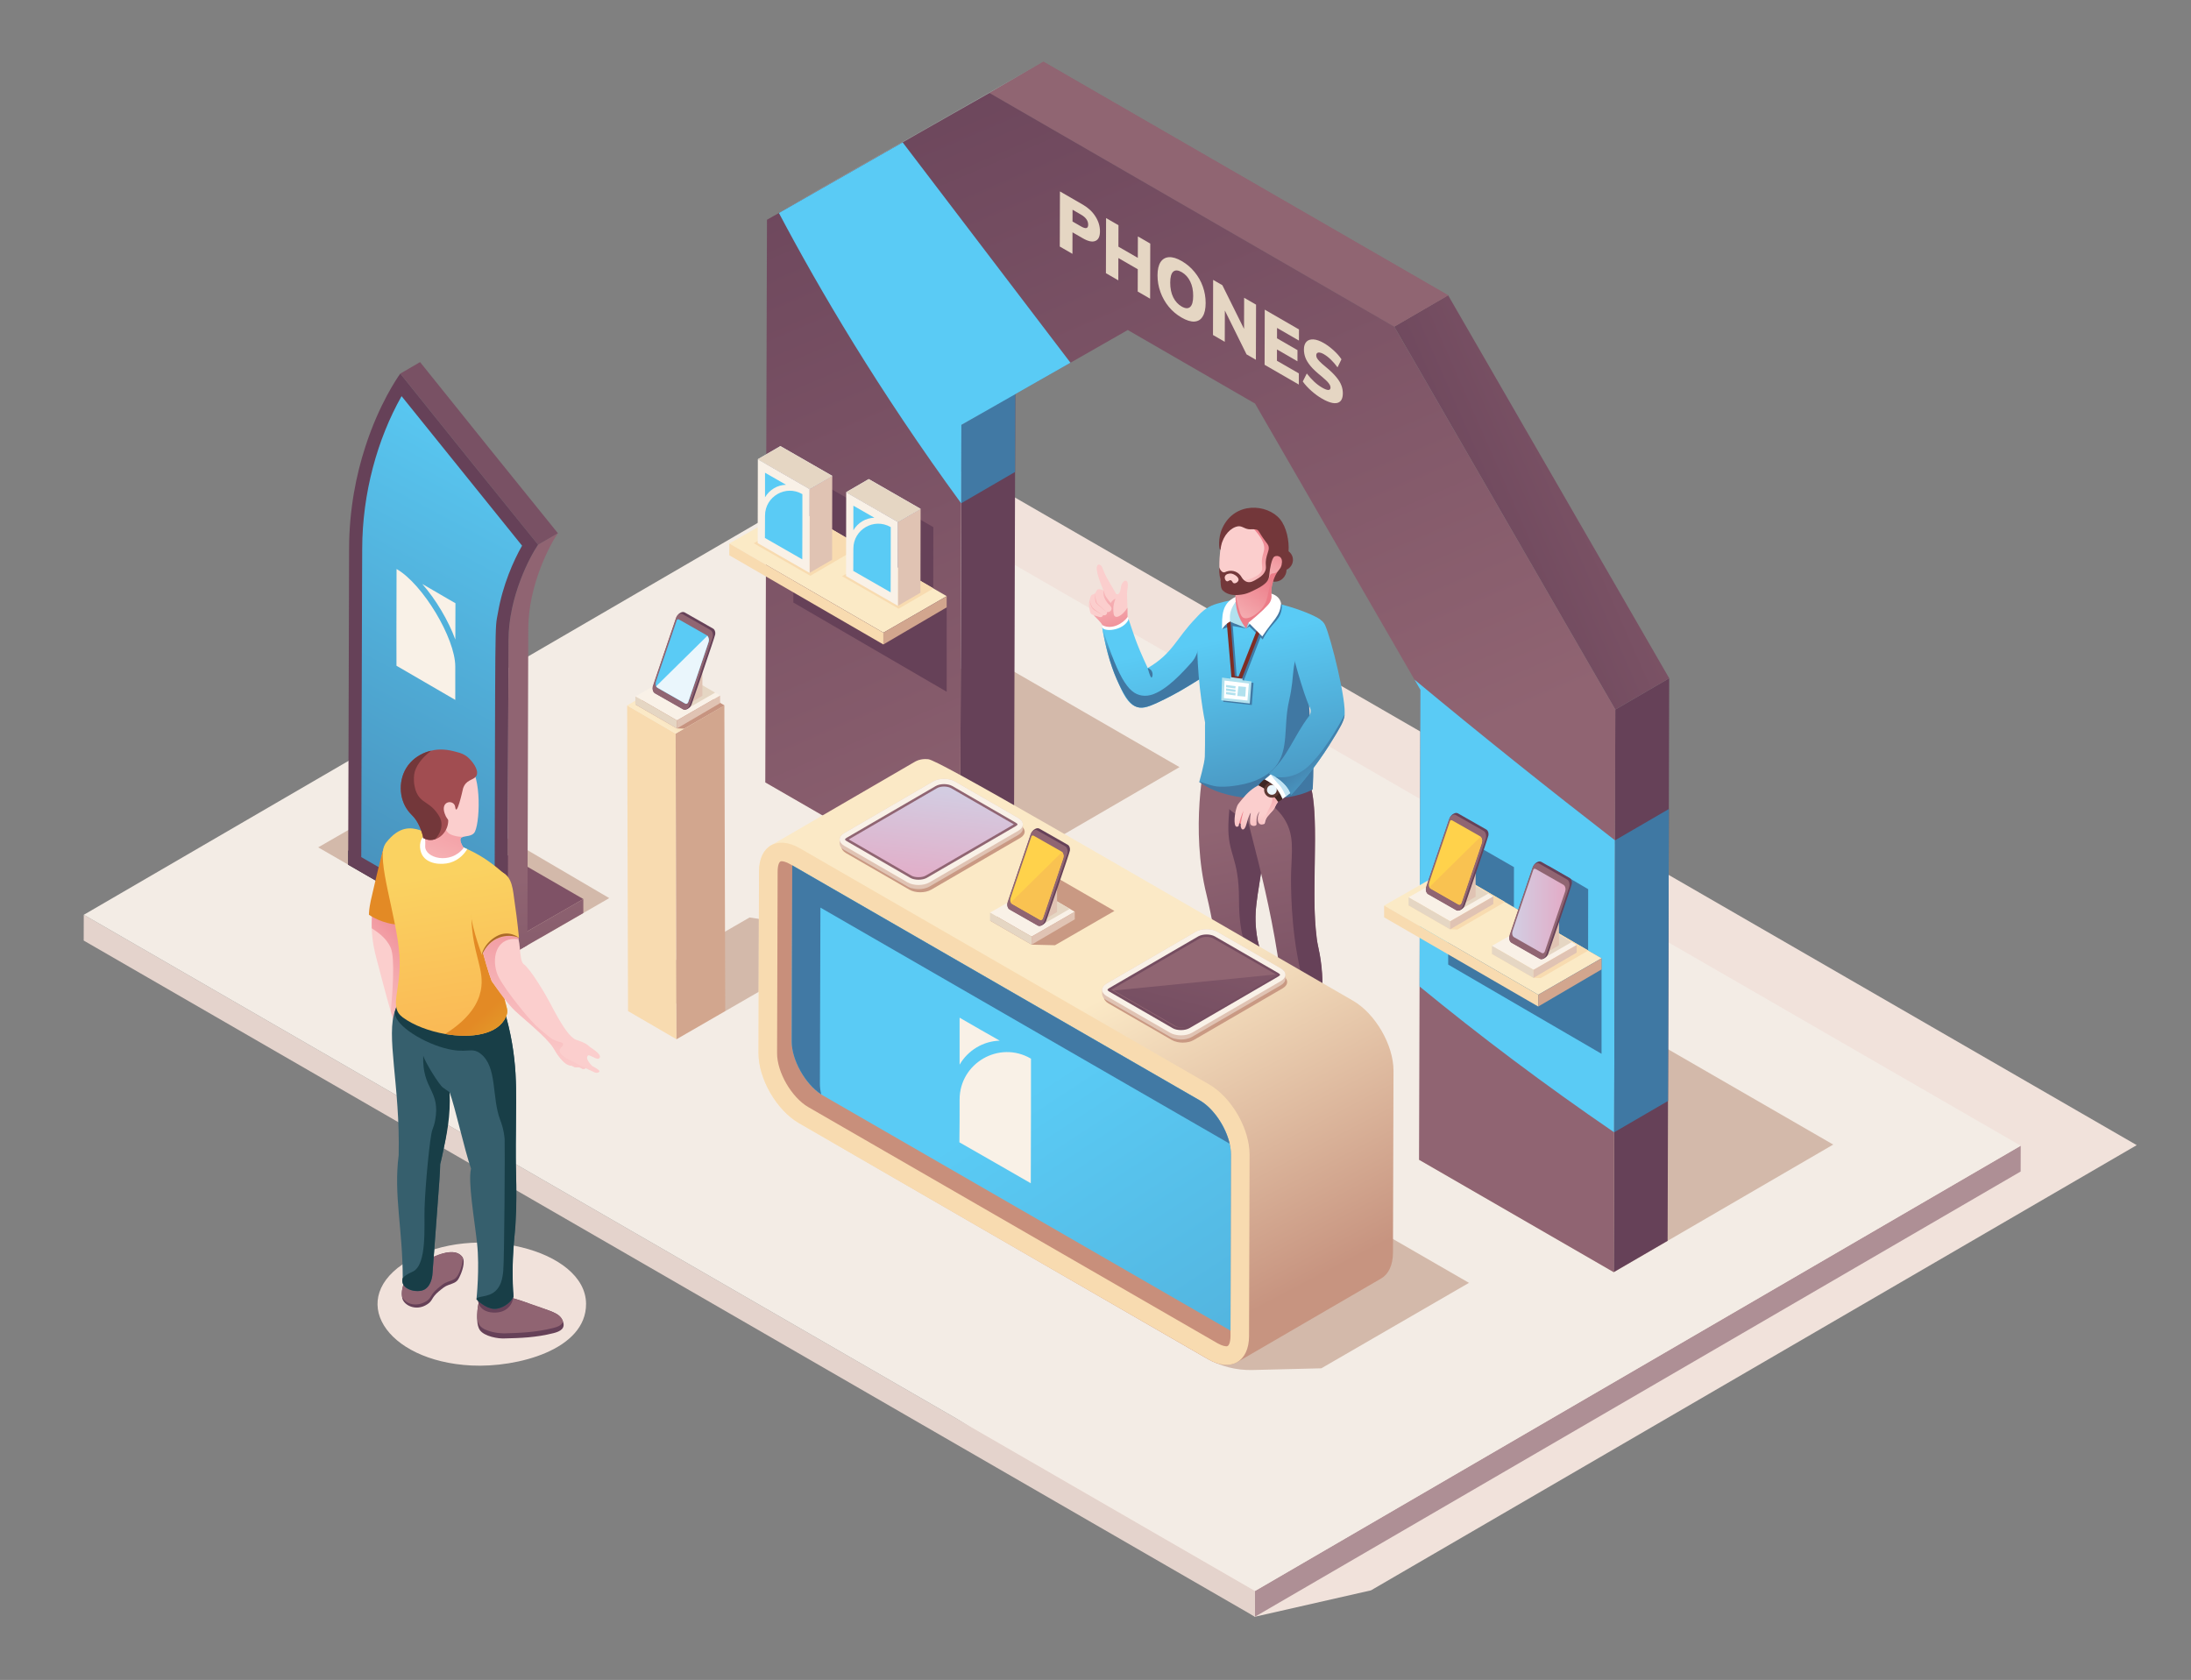 <?xml version="1.0" encoding="utf-8"?>
<!-- Generator: Adobe Illustrator 16.0.0, SVG Export Plug-In . SVG Version: 6.00 Build 0)  -->
<!DOCTYPE svg PUBLIC "-//W3C//DTD SVG 1.1//EN" "http://www.w3.org/Graphics/SVG/1.1/DTD/svg11.dtd">
<svg version="1.1" id="Layer_1" xmlns="http://www.w3.org/2000/svg" xmlns:xlink="http://www.w3.org/1999/xlink" x="0px" y="0px"
	 width="343px" height="263px" viewBox="8 14 343 263" enable-background="new 8 14 343 263" xml:space="preserve">
<rect x="8" y="14" width="343" height="263" fill="#808080" stroke="none"/>
<g>
	<g>
		<g>
			<path fill="#F1E2DB" d="M342.504,193.277l-119.875,69.699c-6.057,1.377-12.115,2.754-18.172,4.131
				c-55.061-36.664-110.122-73.328-165.184-109.99c60.725-35.289,59.15-34.41,119.875-69.7L342.504,193.277z"/>
		</g>
		<g>
			<g enable-background="new    ">
				<g>
					<polygon fill="#AE8F95" points="324.344,193.367 324.332,197.407 204.457,267.107 204.469,263.066 					"/>
				</g>
				<g>
					<polygon fill="#E4D3CC" points="204.469,263.066 204.457,267.107 21.102,161.247 21.113,157.207 					"/>
				</g>
				<g>
					<path fill="#F3ECE5" d="M324.343,193.365l-119.864,69.707L21.123,157.213l119.865-69.707l33.536,19.361l30.479,17.594
						l71.862,41.498l5.73,3.305c29.153,16.834,22.038,12.729,34.36,19.84L324.343,193.365z"/>
				</g>
			</g>
		</g>
	</g>
	<g>
		<g>
			<polygon fill="#D3B9AA" points="103.378,154.604 73.962,137.355 57.814,146.658 82.766,161.063 92.591,160.818 			"/>
			<g>
				<g>
					<g>
						<polygon fill="#7F5266" points="99.321,154.748 74.369,140.346 62.511,147.176 87.462,161.58 						"/>
						
							<linearGradient id="SVGID_1_" gradientUnits="userSpaceOnUse" x1="671.248" y1="-750.476" x2="696.199" y2="-750.476" gradientTransform="matrix(1 0 0 -1 -608.737 -595)">
							<stop  offset="0.048" style="stop-color:#333642"/>
							<stop  offset="0.229" style="stop-color:#393C47"/>
							<stop  offset="0.545" style="stop-color:#4B4D57"/>
							<stop  offset="0.955" style="stop-color:#6B6C72"/>
							<stop  offset="1" style="stop-color:#6F7076"/>
						</linearGradient>
						<polygon fill="url(#SVGID_1_)" points="87.462,161.58 62.511,147.176 62.511,149.371 87.462,163.775 						"/>
						
							<linearGradient id="SVGID_2_" gradientUnits="userSpaceOnUse" x1="-1477.655" y1="-746.38" x2="-1483.645" y2="-800.288" gradientTransform="matrix(-1 0 0 -1 -1385.139 -595)">
							<stop  offset="0" style="stop-color:#906472"/>
							<stop  offset="1" style="stop-color:#664158"/>
						</linearGradient>
						<polygon fill="url(#SVGID_2_)" points="99.321,154.748 99.321,156.943 87.462,163.775 87.462,161.58 						"/>
					</g>
				</g>
				<g>
					<g>
						<g enable-background="new    ">
							
								<linearGradient id="SVGID_3_" gradientUnits="userSpaceOnUse" x1="-1478.829" y1="-746.252" x2="-1484.817" y2="-800.151" gradientTransform="matrix(-1 0 0 -1 -1385.139 -595)">
								<stop  offset="0" style="stop-color:#906472"/>
								<stop  offset="1" style="stop-color:#664158"/>
							</linearGradient>
							<path fill="url(#SVGID_3_)" d="M92.237,99.279c-1.279,1.856-4.615,8.136-4.634,14.974l-0.141,49.522l3.099-1.801l0.14-49.521
								c0.019-6.838,3.354-13.119,4.635-14.976L92.237,99.279z"/>
							<polygon fill="#795164" points="84.54,84.105 73.763,70.688 70.665,72.49 81.442,85.905 92.237,99.279 95.337,97.478 							
								"/>
							<path fill="#664158" d="M92.236,99.275c-1.28,1.862-4.616,8.137-4.636,14.982l-0.021,7.737l-0.082,30.724l-0.03,11.054
								l-24.961-14.398l0.082-27.365l0.061-22.158c0.021-6.202,1.136-11.585,2.538-15.894c2.149-6.663,4.974-10.776,5.476-11.462
								L81.439,85.91L92.236,99.275z"/>
							
								<linearGradient id="SVGID_4_" gradientUnits="userSpaceOnUse" x1="-1481.591" y1="-678.583" x2="-1430.93" y2="-774.124" gradientTransform="matrix(-1 0 0 -1 -1385.139 -595)">
								<stop  offset="0" style="stop-color:#5ACBF5"/>
								<stop  offset="1" style="stop-color:#4078A3"/>
							</linearGradient>
							<path fill="url(#SVGID_4_)" d="M89.73,99.43c-1.338,2.329-3.04,6.178-3.783,10.539c-0.503,2.783-0.392-0.874-0.529,50.271
								L64.554,148.18c0.148-50.708,0.125-44.042,0.149-48.321c0.024-8.642,2.362-17.104,6.162-23.838
								C81.909,89.745,77.607,84.407,89.73,99.43z"/>
						</g>
					</g>
				</g>
				<g>
					<g>
						<g>
							<path fill="#F9F1E7" d="M70.082,103.082c-0.001,0.465-0.005,1.58-0.008,3.013c-0.01,3.962-0.023,10.349-0.007,12.13
								l9.206,5.348c-0.009-1.664-0.005-3.432,0-5.217c0.012-4.421-5.078-12.899-9.149-15.25L70.082,103.082z"/>
						</g>
						<g>
							<path fill="#F9F1E7" d="M74.11,105.424c2.137,2.441,4.104,5.768,5.174,8.703l0.016-5.69c-0.375-0.213-0.747-0.427-1.115-0.64
								C76.716,106.949,75.319,106.121,74.11,105.424z"/>
						</g>
					</g>
				</g>
			</g>
		</g>
		<g>
			<polygon fill="#D3B9AA" points="162.171,116.504 192.65,134.098 181.747,140.439 158.289,154.07 127.826,136.477 
				146.741,125.474 			"/>
			<polygon fill="#D3B9AA" points="294.99,193.188 260.629,213.162 230.15,195.551 264.512,175.596 			"/>
			<g>
				<g enable-background="new    ">
					<polygon fill="#664158" points="166.942,75.611 166.909,87.885 166.728,149.174 158.302,154.081 158.468,92.792 
						158.501,80.518 					"/>
					<g>
						<polygon fill="#9B9C9D" points="128.064,48.409 136.501,43.506 160.035,30.094 151.599,34.997 						"/>
					</g>
					<g>
						<polygon fill="#9B9C9D" points="151.599,34.997 160.035,30.094 171.348,23.66 162.91,28.563 						"/>
					</g>
					<polygon fill="#664158" points="260.877,125.088 260.628,213.162 269.064,208.26 269.313,120.185 					"/>
					
						<linearGradient id="SVGID_5_" gradientUnits="userSpaceOnUse" x1="1131.155" y1="-669.835" x2="1067.547" y2="-697.921" gradientTransform="matrix(1 0 0 -1 -843 -595)">
						<stop  offset="0" style="stop-color:#906472"/>
						<stop  offset="1" style="stop-color:#664158"/>
					</linearGradient>
					<polygon fill="url(#SVGID_5_)" points="234.705,60.228 226.268,65.131 260.877,125.088 269.313,120.185 					"/>
					<g enable-background="new    ">
						<g>
							<path id="SVGID_6_" fill="#906572" d="M162.91,28.563l8.438-4.903c46.576,26.892,16.273,9.384,63.357,36.568l-8.438,4.903
								C179.186,37.947,209.488,55.454,162.91,28.563z"/>
						</g>
						<g>
							<g>
								<g>
									<defs>
										<path id="SVGID_7_" d="M162.91,28.563l8.438-4.903c46.576,26.892,16.273,9.384,63.357,36.568l-8.438,4.903
											C179.186,37.947,209.488,55.454,162.91,28.563z"/>
									</defs>
									<clipPath id="SVGID_8_">
										<use xlink:href="#SVGID_7_"  overflow="visible"/>
									</clipPath>
									<path clip-path="url(#SVGID_8_)" fill="#906572" d="M171.348,23.66l-8.438,4.903c46.578,26.891,16.273,9.384,63.357,36.568
										l8.438-4.903C187.621,33.044,217.924,50.552,171.348,23.66z"/>
								</g>
							</g>
						</g>
					</g>
					
						<linearGradient id="SVGID_9_" gradientUnits="userSpaceOnUse" x1="1043.704" y1="-740.627" x2="984.783" y2="-603.237" gradientTransform="matrix(1 0 0 -1 -843 -595)">
						<stop  offset="0" style="stop-color:#906472"/>
						<stop  offset="1" style="stop-color:#664158"/>
					</linearGradient>
					<path fill="url(#SVGID_9_)" d="M260.875,125.088l-0.051,20.469l-0.133,45.711l-0.064,21.892l-30.479-17.597l0.082-27.127
						L230.361,122l-0.926-1.604L204.475,77.18l-19.923-11.514l-8.97,5.121l-17.082,9.73l-0.033,12.274l-0.166,61.289l-30.496-17.594
						l0.264-88.084l1.867-1.058l19.377-11.052l2.28-1.305l11.316-6.426c46.569,26.894,16.272,9.383,63.354,36.575L260.875,125.088z"
						/>
				</g>
				<polygon fill="#4179A4" points="166.942,75.611 166.909,87.885 158.468,92.792 158.501,80.518 				"/>
				<path fill="#5ACBF5" d="M175.583,70.788l-17.082,9.73l-0.033,12.274c-13.001-17.775-22.236-33.552-28.53-45.446l19.377-11.052
					L175.583,70.788z"/>
				<path fill="#5ACBF5" d="M260.824,145.557l-0.133,45.711c-10.918-7.468-21.063-15.115-30.461-22.832L230.361,122l-0.926-1.604
					C239.828,129.037,250.434,137.512,260.824,145.557z"/>
				<polygon fill="#3F78A3" points="260.824,145.557 260.691,191.268 269.129,186.363 269.262,140.654 				"/>
			</g>
			<g>
				<g>
					<g>
						<path fill="#664158" d="M154.113,96.526c-0.003,1.652-0.009,10.871-0.019,13.125c-0.004-0.002-8.114-4.658-8.117-4.661
							c0.017-4.467,0.012-8.8,0.023-13.125C149.558,93.921,152.729,95.729,154.113,96.526z"/>
					</g>
					<g>
						<path fill="#664158" d="M142.492,93.069c-0.003,1.652-0.009,10.872-0.019,13.125c-0.003-0.002-8.114-4.657-8.117-4.661
							c0.018-4.467,0.012-8.799,0.023-13.125C137.937,90.465,141.107,92.272,142.492,93.069z"/>
					</g>
					<polygon fill="#664158" points="156.205,107.346 156.205,122.297 132.196,108.326 132.196,93.359 					"/>
					<g>
						<g>
							<polygon fill="#FBEAC6" points="156.213,107.332 146.301,113.049 122.165,99.088 132.193,93.356 133.993,94.397 
								142.782,99.518 145.342,101.006 154.132,106.127 							"/>
							<polygon fill="#F8DBB0" points="146.294,113.051 122.168,99.083 122.168,100.928 146.294,114.896 							"/>
							<polygon fill="#D2A68E" points="156.208,109.082 146.293,114.893 146.293,113.053 156.208,107.34 							"/>
						</g>
					</g>
				</g>
				<g>
					<g>
						<polygon fill="#F8DBB0" points="142.782,99.518 134.853,104.145 125.998,99.056 133.993,94.397 						"/>
					</g>
					<g>
						<g enable-background="new    ">
							<g>
								<path fill="#E0C3B3" d="M138.289,88.501c-0.014,4.195-0.007,8.3-0.023,13.13c-0.011,0.006-3.523,2.041-3.532,2.051
									c0.015-4.48,0.01-8.812,0.018-13.124C135.531,90.104,137.505,88.957,138.289,88.501z"/>
							</g>
							<g>
								<path fill="#F9F1E7" d="M134.752,90.559c-0.003,1.652-0.009,10.871-0.019,13.125c-0.003-0.002-8.114-4.658-8.117-4.662
									c0.017-4.467,0.012-8.799,0.023-13.125C130.197,87.954,133.368,89.761,134.752,90.559z"/>
							</g>
							<g>
								<path fill="#5ACBF5" d="M131.052,89.892c-1.354,0.033-2.61,0.793-3.288,1.966v-3.849
									C128.954,88.703,130.094,89.347,131.052,89.892z"/>
							</g>
							<g>
								<path fill="#5ACBF5" d="M133.613,91.362c0,1.189,0,8.59-0.017,10.21c0,0-5.831-3.354-5.847-3.354
									c0.016-1.107,0.016-2.296,0.016-3.502c0-2.991,3.238-4.857,5.815-3.371L133.613,91.362z"/>
							</g>
							<g>
								<polygon fill="#EAF6FC" points="138.286,88.501 134.752,90.556 126.636,85.894 130.17,83.841 								"/>
							</g>
						</g>
					</g>
					<g>
						<polygon fill="#E5D6C3" points="138.286,88.501 134.752,90.556 126.636,85.894 130.17,83.841 						"/>
					</g>
				</g>
				<g>
					<g>
						<polygon fill="#F8DBB0" points="154.132,106.127 148.68,109.298 139.825,104.209 145.342,101.006 						"/>
					</g>
					<g>
						<g enable-background="new    ">
							<g>
								<path fill="#E0C3B3" d="M152.121,93.663c-0.014,4.195-0.008,8.299-0.024,13.129c-0.011,0.007-3.523,2.041-3.532,2.051
									c0.014-4.479,0.011-8.813,0.018-13.124C149.363,95.265,151.337,94.118,152.121,93.663z"/>
							</g>
							<g>
								<path fill="#F9F1E7" d="M148.583,95.72c-0.003,1.652-0.009,10.871-0.018,13.124c-0.003-0.001-8.114-4.656-8.117-4.66
									c0.017-4.467,0.012-8.799,0.023-13.125C144.028,93.115,147.199,94.922,148.583,95.72z"/>
							</g>
							<g>
								<path fill="#5ACBF5" d="M144.884,95.053c-1.355,0.033-2.611,0.793-3.288,1.966V93.17
									C142.786,93.864,143.926,94.508,144.884,95.053z"/>
							</g>
							<g>
								<path fill="#5ACBF5" d="M147.445,96.524c0,1.189,0,8.59-0.017,10.208c0,0-5.832-3.354-5.848-3.354
									c0.016-1.106,0.016-2.295,0.016-3.501c0-2.99,3.238-4.857,5.815-3.37L147.445,96.524z"/>
							</g>
							<g>
								<polygon fill="#EAF6FC" points="152.118,93.664 148.584,95.717 140.468,91.055 144.001,89.002 								"/>
							</g>
						</g>
					</g>
					<g>
						<polygon fill="#E5D6C3" points="152.118,93.664 148.584,95.717 140.468,91.055 144.001,89.002 						"/>
					</g>
				</g>
			</g>
			<g>
				<g>
					<g>
						<path fill="#3F78A3" d="M256.629,153.208c-0.003,1.651-0.009,10.872-0.018,13.126c-0.004-0.002-6.23-3.645-6.233-3.648
							c0.017-4.468,0.013-8.8,0.022-13.125C253.958,151.616,255.245,152.411,256.629,153.208z"/>
					</g>
					<g>
						<path fill="#3F78A3" d="M245.009,149.752c-0.004,1.652-0.01,10.871-0.019,13.125c-0.004-0.002-8.114-4.658-8.117-4.662
							c0.018-4.467,0.012-8.799,0.023-13.124C240.453,147.146,243.623,148.955,245.009,149.752z"/>
					</g>
					<polygon fill="#3F78A3" points="258.721,164.027 258.721,178.979 234.713,165.009 234.713,150.042 					"/>
					<g>
						<g>
							<polygon fill="#FBEAC6" points="258.725,164.018 248.813,169.732 224.678,155.773 234.705,150.042 236.506,151.083 
								243.592,155.213 245.294,156.204 247.854,157.689 256.643,162.813 							"/>
							<polygon fill="#F8DBB0" points="248.811,169.732 224.686,155.766 224.686,157.611 248.811,171.578 							"/>
							<polygon fill="#D2A68E" points="258.725,165.766 248.811,171.574 248.811,169.734 258.725,164.021 							"/>
						</g>
					</g>
				</g>
				<g>
					<g>
						<g>
							<polygon fill="#F8DBB0" points="243.592,155.213 236.158,159.523 235.02,159.49 228.51,155.741 236.506,151.083 							"/>
						</g>
					</g>
					<g>
						<g>
							<g>
								<g>
									<g>
										<polygon fill="#F9F1E7" points="241.779,154.346 235.35,150.582 228.514,154.48 235.023,158.236 										"/>
										<polygon fill="#E5D6C3" points="240.996,153.889 236.857,156.271 231.152,152.977 235.35,150.585 										"/>
										<polygon fill="#E5D6C3" points="235.023,158.236 228.514,154.48 228.514,155.738 235.023,159.494 										"/>
										<polygon fill="#E0C3B3" points="241.779,155.533 235.021,159.492 235.021,158.239 241.779,154.346 										"/>
									</g>
								</g>
							</g>
							<g>
								<polygon fill="#E0C3B3" points="239.006,149.614 239.006,154.389 237.113,155.497 237.113,154.291 237.555,154.035 								
									"/>
								<g>
									<g>
										<g>
											<g>
												<g>
													<g>
														<g>
															<g>
																<g>
																	<path fill="#664158" d="M236.719,156.424c0.288-0.176,0.486-0.379,0.61-0.73c0.127-0.368,3.632-10.532,3.687-10.92
																		c0.06-0.373-0.063-0.754-0.334-0.909l-4.438-2.528c-0.188-0.095-0.401-0.104-0.668,0.044
																		c0.001,0.001,0.002,0,0.002,0c-0.057,0.03-0.118,0.069-0.186,0.115c-0.052,0.037-0.11,0.092-0.11,0.094
																		c-0.13,0.115-0.235,0.272-0.302,0.415c-0.033,0.085-3.729,10.904-3.744,11.116
																		c-0.027,0.403,0.098,0.688,0.338,0.842l0,0c0.014,0.008,4.476,2.547,4.471,2.544
																		c0.036,0.018,0.043,0.021,0.074,0.029v0.001C236.298,156.582,236.49,156.563,236.719,156.424z"/>
																</g>
																<g>
																	<path fill="#906572" d="M236.488,156.484c0.133-0.082,0.373-0.193,0.515-0.606l3.581-10.546
																		c0.145-0.425,0.063-0.875-0.15-1.117c-0.094-0.105,0.101,0.018-4.539-2.621c-0.283-0.162-0.518,0.018-0.643,0.096
																		c-0.07,0.043-0.139,0.104-0.199,0.178c0,0,0,0.001,0,0.002c-0.078,0.095-0.145,0.214-0.191,0.352
																		c-0.207,0.604-3.338,9.838-3.578,10.549c-0.172,0.492-0.035,1.049,0.299,1.238l4.393,2.498
																		c0.178,0.104,0.377,0.077,0.551-0.041C236.51,156.471,236.5,156.477,236.488,156.484z"/>
																	<g>
																		<path fill="#FFD24B" d="M239.717,144.928c-1.607-0.922-0.705-0.402-4.344-2.471
																			c-0.137-0.078-0.264-0.068-0.363,0.049c-3.137,9.188-3.009,8.863-3.244,9.569c-0.177,0.51-0.049,0.901,0.207,1.05
																			c0,0,4.322,2.46,4.332,2.471c0.188,0.098,0.354,0.039,0.471-0.207l3.197-9.422
																			c0.029-0.117,0.049-0.226,0.062-0.334C240.031,145.34,239.924,145.045,239.717,144.928z"/>
																	</g>
																</g>
																<path fill="#F9C251" d="M239.793,144.982l-8.029,7.912c0,0,0.121,0.179,0.204,0.227c0,0,2.517,1.431,4.341,2.47
																	c0.185,0.104,0.354,0.04,0.465-0.196c0.013-0.023,3.222-9.41,3.195-9.424c0.031-0.117,0.051-0.229,0.057-0.337
																	C240.031,145.369,239.793,144.982,239.793,144.982z"/>
															</g>
														</g>
													</g>
												</g>
											</g>
										</g>
									</g>
								</g>
							</g>
						</g>
					</g>
				</g>
				<g>
					<g>
						<g>
							<polygon fill="#F8DBB0" points="256.643,162.813 249.209,167.123 248.068,167.09 241.561,163.34 249.557,158.682 							"/>
						</g>
					</g>
					<g>
						<g>
							<g>
								<g>
									<g>
										<polygon fill="#F9F1E7" points="254.83,161.945 248.398,158.182 241.564,162.08 248.074,165.836 										"/>
										<polygon fill="#E5D6C3" points="254.047,161.488 249.91,163.87 244.203,160.576 248.398,158.184 										"/>
										<polygon fill="#E5D6C3" points="248.074,165.836 241.564,162.08 241.564,163.337 248.074,167.094 										"/>
										<polygon fill="#E0C3B3" points="254.83,163.132 248.073,167.092 248.073,165.838 254.83,161.945 										"/>
									</g>
								</g>
							</g>
							<g>
								<polygon fill="#E0C3B3" points="252.057,157.213 252.057,161.988 250.164,163.096 250.164,161.891 250.605,161.635 								
									"/>
								<g>
									<g>
										<g>
											<g>
												<g>
													<g>
														<g>
															<g>
																<g>
																	<path fill="#664158" d="M249.77,164.023c0.289-0.176,0.486-0.381,0.61-0.732
																		c0.126-0.369,3.632-10.533,3.687-10.921c0.06-0.373-0.063-0.753-0.332-0.909l-4.438-2.529
																		c-0.188-0.094-0.399-0.104-0.668,0.045h0.001c-0.054,0.029-0.115,0.069-0.186,0.115
																		c-0.051,0.037-0.109,0.092-0.109,0.094c-0.128,0.115-0.232,0.272-0.3,0.414
																		c-0.033,0.084-3.731,10.904-3.745,11.117c-0.027,0.406,0.098,0.689,0.337,0.84l0,0
																		c0.015,0.01,4.478,2.549,4.474,2.545c0.034,0.019,0.043,0.021,0.071,0.03l0,0
																		C249.35,164.182,249.541,164.161,249.77,164.023z"/>
																</g>
																<g>
																	<path fill="#906572" d="M249.54,164.082c0.132-0.08,0.372-0.191,0.515-0.605l3.58-10.545
																		c0.145-0.425,0.063-0.875-0.15-1.117c-0.094-0.104,0.1,0.02-4.539-2.621c-0.282-0.161-0.518,0.021-0.643,0.098
																		c-0.07,0.043-0.139,0.104-0.199,0.177c0,0,0,0,0,0.003c-0.078,0.096-0.145,0.215-0.189,0.354
																		c-0.206,0.604-3.337,9.835-3.581,10.546c-0.168,0.495-0.034,1.05,0.299,1.239l4.394,2.498
																		c0.178,0.104,0.379,0.078,0.551-0.039C249.561,164.068,249.551,164.076,249.54,164.082z"/>
																	<g>
																		
																			<linearGradient id="SVGID_10_" gradientUnits="userSpaceOnUse" x1="1087.735" y1="-751.622" x2="1096.084" y2="-751.622" gradientTransform="matrix(1 0 0 -1 -843 -595)">
																			<stop  offset="0" style="stop-color:#D2CEE3"/>
																			<stop  offset="1" style="stop-color:#E3ABC6"/>
																		</linearGradient>
																		<path fill="url(#SVGID_10_)" d="M252.768,152.527c-1.604-0.922-0.705-0.403-4.344-2.473
																			c-0.137-0.078-0.264-0.068-0.361,0.051c-3.139,9.187-3.012,8.859-3.246,9.565
																			c-0.176,0.513-0.049,0.901,0.205,1.052c0,0,4.324,2.461,4.334,2.471c0.188,0.099,0.354,0.039,0.474-0.205
																			l3.194-9.424c0.029-0.117,0.051-0.228,0.061-0.332C253.081,152.938,252.975,152.645,252.768,152.527z"/>
																	</g>
																</g>
															</g>
														</g>
													</g>
												</g>
											</g>
										</g>
									</g>
								</g>
							</g>
						</g>
					</g>
				</g>
			</g>
		</g>
		<g>
			<path fill="#F1E2DB" d="M203.641,192.861c6.519,0.322,16.443-2.239,16.398-8.842c-0.051-7.773-16.049-11.713-25.446-6.174
				C185.572,183.162,191.271,192.248,203.641,192.861z"/>
			<g>
				<g>
					<path fill="#4179A4" d="M197.484,185.367c0.801-0.162,2.377-0.637,4.018-2.256c0,0,0.786,0.063,2.201-0.117
						c1.413-0.167,1.203-0.948,1.285-2.186c0.033-0.488-0.018-1.152-0.029-1.188c0.012-0.177-0.15-1.04-0.133-0.948
						c-2.01,0.561-3.697,0.158-5.283-1.051c-0.25,0.785-0.656,1.688-1.158,2.281v0.008c-0.939,0.945-4.072,2.979-4.709,3.337
						C192.219,185.52,195.113,185.854,197.484,185.367z"/>
					<path fill="#5ACBF5" d="M193.324,184.006c0.441,0.994,2.787,0.928,4.123,0.646c0.807-0.162,2.377-0.637,4.023-2.262
						c0,0,0.783,0.063,2.198-0.111c1.334-0.159,1.224-0.859,1.269-1.98c0.004-0.064,0.039-0.645,0.018-0.703
						c0.004-0.058-0.033-0.416-0.049-0.457c0-0.02-0.08-0.465-0.08-0.465c-2.01,0.559-3.697,0.158-5.283-1.051
						c-0.006,0.021-0.105,0.313-0.105,0.316c-0.08,0.229-0.274,0.707-0.395,0.934v0.007c-0.182,0.354-0.406,0.728-0.658,1.024v0.008
						c-0.861,0.693-1.631,1.122-2.184,1.389c-0.797,0.381-1.691,0.686-2.157,1.307c-0.364,0.484-0.597,1.051-0.597,1.051
						C193.285,184.042,193.325,184.006,193.324,184.006z"/>
					<path fill="#4179A4" d="M199.043,178.873v0.007c1.311,2.354,4.158,2.798,5.916,0.742c0.014-0.198-0.164-1.125-0.133-0.948
						c-2.01,0.559-3.697,0.158-5.283-1.051C199.381,178.131,199.18,178.609,199.043,178.873z"/>
				</g>
				<g>
					
						<linearGradient id="SVGID_11_" gradientUnits="userSpaceOnUse" x1="1042.486" y1="-738.426" x2="1053.774" y2="-792.941" gradientTransform="matrix(1 0 0 -1 -843 -595)">
						<stop  offset="0" style="stop-color:#906472"/>
						<stop  offset="1" style="stop-color:#664158"/>
					</linearGradient>
					<path fill="url(#SVGID_11_)" d="M205.751,148.313c-0.856,6.349-1.673,8.489-0.878,12.828c0,0.012,0.01,0.031,0.01,0.043
						c0.21,1.045,0.834,2.688,0.754,4.674c-0.072,3.166-1.402,6.096-0.722,12.774c-1.631,2.259-4.392,1.787-5.804-0.407
						c0.104-0.524,0.254-6.091-0.188-11.47c-0.387-4.841-1.182-9.096-2.037-12.662c-2.571-10.327-0.336-20.961-0.073-21.786
						c2.006,0.418,4.146,1.239,5.416,1.954C206.326,136.52,207.131,138.758,205.751,148.313z"/>
					<path fill="#664158" d="M205.637,165.857c-0.072,3.166-1.402,6.094-0.722,12.772c-1.631,2.261-4.392,1.787-5.804-0.405
						c0.021-0.105,0.021-0.199,0.021-0.283h0.013v0.012c2.133,0.972,3.782,0.261,3.741-2.311c-0.071-3.754,1.13-3.851,0.847-8.313
						c-0.354-5.739-1.767-6.032-1.767-12.481c0-6.826-1.81-6.939-1.661-11.824c0.084-2.771,0.604-4.309-0.462-5.362
						c-0.93-0.932-2.394-1.422-3.575-1.256c0-0.01,0.043-1.494,0.053-1.494c1.087-7.061,9.32,1.99,8.346,9.598
						c0.354,1.254,0.73,2.541,1.087,3.808c-0.856,6.347-1.673,8.487-0.878,12.828c0,0.01,0.01,0.029,0.01,0.041
						C205.092,162.229,205.637,163.504,205.637,165.857z"/>
				</g>
				<g>
					<path fill="#4179A4" d="M209.057,189.426c0.318,0.754,6.096,2.75,6.096-2.951v-5.19c0,0-4.854-0.041-4.934,1.239
						C210.096,185.297,208.007,187.338,209.057,189.426z"/>
					<path fill="#5ACBF5" d="M209.057,188.428c0.318,0.754,6.096,2.75,6.096-2.951v-4.192c0,0-4.854-0.041-4.934,1.239
						C209.992,185.516,208.281,186.957,209.057,188.428z"/>
					<path fill="#4179A4" d="M210.125,183.256c1.539,0.836,3.391,0.807,5.027-0.326v-1.646c-1.611,0.761-3.411,0.881-5.098,0.342
						C210.225,182.171,210.248,182.729,210.125,183.256z"/>
				</g>
				<g>
					<g>
						
							<linearGradient id="SVGID_12_" gradientUnits="userSpaceOnUse" x1="1049.731" y1="-736.927" x2="1061.019" y2="-791.44" gradientTransform="matrix(1 0 0 -1 -843 -595)">
							<stop  offset="0" style="stop-color:#906472"/>
							<stop  offset="1" style="stop-color:#664158"/>
						</linearGradient>
						<path fill="url(#SVGID_12_)" d="M213.561,182.688c-1.123,0.183-2.506,0.071-3.438-0.596c-0.088-0.06-0.438-0.39-0.438-0.47
							c-0.013,0-0.013,0-0.013,0c-0.137-0.209-0.209-0.438-0.209-0.69c0-16.394-4.312-31.207-6.263-39.06
							c-1.938,0.136-4.76-2.007-5.53-7.778c-0.053-0.365-0.095-0.753-0.125-1.16c4.718-1.004,11.396-1.966,14.556,1.996
							c0.104,0.071,0.606,0.793,0.906,1.663c1.737,4.537,0.146,15.781,1.066,23.628v0.012c0.188,2.088,0.472,2.205,0.771,4.967
							c0.584,5.751-0.388,7.267,0.563,14.771C215.59,181.277,214.752,182.5,213.561,182.688z"/>
					</g>
					<path fill="#664158" d="M213.561,182.688c-1.305,0.209-3.109,0.022-3.867-1.033c-0.012-0.012-0.012-0.021-0.021-0.029
						c0,0,0,0,0.011,0c0.449,0.104,3.272,0.627,3.564-2.823c0.335-3.907-1.518-11.637-2.186-15.421
						c-1.142-6.42-0.94-12.797-0.94-12.797c0.114-3.391,0.479-5.656-0.867-8.051c-1.435-2.54-3.993-3.815-5.928-4.495
						c3.335,0.773,6.647,0.126,9.681-1.441c0.012-0.012,0.031-0.012,0.042-0.021c1.757,5.424-0.122,19.553,1.317,25.709
						c1.425,6.166-0.03,9.201,1.045,17.688C215.59,181.277,214.752,182.5,213.561,182.688z"/>
				</g>
				<g>
					<g>
						<g>
							<path fill="#FBCECD" d="M184.439,112.551c-1.701,0.42-1.455,0.359-3.156,0.78c-0.211-0.692-0.624-1.554-1.076-2.068
								c-0.305-0.347-0.463-0.394-0.721-0.704c-0.041-0.048-0.12-0.147-0.258-0.233c-0.129-0.081-0.199-0.081-0.287-0.131
								c-0.076-0.043-0.224-0.126-0.301-0.471c-0.219-0.958-0.201-1.173-0.072-1.728c0.103-0.462,0.166-0.691,0.33-0.838
								c0.176-0.156,0.259-0.053,0.463-0.221c0.185-0.152,0.289-0.485,0.426-0.61c0.113-0.103,0.359-0.157,0.947,0.093
								c-0.354-0.926-1.342-3.217-0.957-3.844c0.115-0.189,0.127-0.262,0.435-0.141s0.41,0.58,0.669,1.215
								c0.34,0.834,1.348,2.402,1.866,3.354c0.095-0.002,0.212,0.059,0.28,0.023c0.211-0.086,0.308-0.426,0.361-0.59
								c0.1-0.323,0.086-0.756,0.233-0.99c0.147-0.23,0.405-0.716,0.735-0.488c0.336,0.23,0.177,1.092,0.142,1.287
								c-0.164,0.938,0.035,1.908-0.015,2.859C184.449,109.916,184.412,111.085,184.439,112.551z"/>
						</g>
						
							<linearGradient id="SVGID_13_" gradientUnits="userSpaceOnUse" x1="-3618.035" y1="-710.194" x2="-3621.172" y2="-698.91" gradientTransform="matrix(1 0 0 -1 3801.42 -595)">
							<stop  offset="0" style="stop-color:#EC7C88"/>
							<stop  offset="1" style="stop-color:#FBCECD"/>
						</linearGradient>
						<path fill="url(#SVGID_13_)" d="M184.503,109.131c0.007,0.08,0.034,2.605-0.003,2.703c-0.184,0.498-0.762,0.734-1.169,0.852
							c-0.722,0.391-1.587,0.425-2.181-0.15c-0.063,0.006-0.127,0.006-0.189,0.002c-0.307-0.677-0.625-1.154-1.732-2.212
							c0.358,0.102,0.639,0.185,0.869,0.263c0.271,0.081,0.449,0.02,0.606-0.297c0.335,0.126,0.668-0.118,0.603-0.488
							c0.324,0.096,0.699-0.156,0.717-0.549c0.029-0.016-0.146-0.447-0.547-0.756c-0.488-0.572-0.931-1.376-0.67-2.101
							c0.12,1.002,0.664,1.437,1.086,2.025c0.037-0.272,0.853-0.913,0.7-0.56c-0.392,0.92-0.323,1.771-0.254,2.207
							C182.471,111.099,183.721,110.428,184.503,109.131z"/>
						<path fill="#F8B3B5" d="M179.361,106.939c0.041,0.311,0.179,0.8,0.257,1.18c0.036,0.174,0.123,0.332,0.25,0.454
							c0.733,0.71,2.705,2.419-0.087,0.037c-0.174-0.148-0.283-0.357-0.307-0.585L179.361,106.939z"/>
						<path fill="#F8B3B5" d="M178.568,107.995c0.176,0.696,0.228,1.223,0.843,1.589l1.224,0.73
							C178.818,109.038,179.061,109.357,178.568,107.995z"/>
					</g>
					<g>
						<g>
							<g>
								
									<linearGradient id="SVGID_14_" gradientUnits="userSpaceOnUse" x1="1034.532" y1="-710.568" x2="1042.655" y2="-749.942" gradientTransform="matrix(1 0 0 -1 -843 -595)">
									<stop  offset="0" style="stop-color:#5ACBF5"/>
									<stop  offset="1" style="stop-color:#4078A3"/>
								</linearGradient>
								<path fill="url(#SVGID_14_)" d="M200.51,109.021c-0.078,0.265-4.725,10.999-4.847,11.365
									c-1.813,1.211-4.166,2.559-6.488,3.627c-1.456,0.674-2.188,0.904-3.013,0.718c-1.691-0.398-2.484-2.467-3.355-4.425
									c-1.621-3.717-2.259-8.102-2.259-8.102c1.54,0.455,3.175-0.18,4.108-1.342c0.811,2.336,1.046,3.51,3.02,7.723
									c3.994-2.338,4.402-4.61,7.614-7.9C195.984,109.968,197.504,107.941,200.51,109.021z"/>
							</g>
							
								<linearGradient id="SVGID_15_" gradientUnits="userSpaceOnUse" x1="1030.947" y1="-704.261" x2="1032.84" y2="-709.148" gradientTransform="matrix(1 0 0 -1 -843 -595)">
								<stop  offset="0" style="stop-color:#5ACBF5"/>
								<stop  offset="1" style="stop-color:#4078A3"/>
							</linearGradient>
							<path fill="url(#SVGID_15_)" d="M195.965,120.23c-1.563,0.942-3.583,2.304-6.789,3.786c-3.072,1.422-4.172,1.238-6.367-3.708
								c-1.084-2.487-1.808-5.369-2.252-8.065c2.774,8.677,4.354,10.618,6.642,10.684c2.424,0.069,5.352-3.066,6.587-4.39
								c0.656-0.705,0.986-1.059,1.238-1.502c1.256-2.201,0.453-4.305,1.373-4.705C197.648,111.785,203.084,115.379,195.965,120.23z
								"/>
							
								<linearGradient id="SVGID_16_" gradientUnits="userSpaceOnUse" x1="1027.729" y1="-705.505" x2="1029.623" y2="-710.394" gradientTransform="matrix(1 0 0 -1 -843 -595)">
								<stop  offset="0" style="stop-color:#5ACBF5"/>
								<stop  offset="1" style="stop-color:#4078A3"/>
							</linearGradient>
							<path fill="url(#SVGID_16_)" d="M187.676,118.59c0.313,1.169,0.491,1.496,0.598,1.481c0.131-0.019,0.281-0.59,0.019-1.032
								C188.088,118.705,187.752,118.609,187.676,118.59z"/>
						</g>
						<path fill="#FFFFFF" d="M184.537,111.238c-1.055,1.723-4.485,1.732-3.936,0.652c1.535,0.77,3.248-0.355,3.932-1.291
							C184.718,110.791,184.676,111.01,184.537,111.238z"/>
					</g>
				</g>
				<g>
					<g>
						
							<linearGradient id="SVGID_17_" gradientUnits="userSpaceOnUse" x1="1046.102" y1="-708.181" x2="1054.225" y2="-747.553" gradientTransform="matrix(1 0 0 -1 -843 -595)">
							<stop  offset="0" style="stop-color:#5ACBF5"/>
							<stop  offset="1" style="stop-color:#4078A3"/>
						</linearGradient>
						<path fill="url(#SVGID_17_)" d="M214.941,114.053c0,0-0.784,2.074-0.795,2.205c-2.51,7.319-1.863,8.465-1.938,9.5
							c-0.032,3.9,0.797,8.055,0.767,11.943c-8.709,2.416-14.326,0.6-17.23-1.292c-0.012-0.011,0.839-2.899,0.869-3.956
							c0.072-2.53,0-5.311,0.044-5.321c-0.097-0.481-1.132-5.751-1.216-11.427c-0.104-6.367,1.308-6.736,3.982-7.445
							c2.979-0.803,6.313-0.317,9.253,0.389c2.919,0.752,5.29,1.818,5.948,2.299C215.046,111.262,215.213,113.373,214.941,114.053z"
							/>
						
							<linearGradient id="SVGID_18_" gradientUnits="userSpaceOnUse" x1="1069.353" y1="-743.11" x2="1057.789" y2="-731.132" gradientTransform="matrix(1 0 0 -1 -843 -595)">
							<stop  offset="0" style="stop-color:#5ACBF5"/>
							<stop  offset="1" style="stop-color:#4078A3"/>
						</linearGradient>
						<path fill="url(#SVGID_18_)" d="M213.503,137.581c-0.038,0.065-0.265,0.147-0.317,0.179h-0.008
							c-3.617,1.842-12.371,1.963-16.834-0.947c-0.008-0.008-0.016-0.01-0.016-0.01c-0.217-0.164-0.6-0.365-0.585-0.394
							c0.062-0.13,1.444,0.526,2.705,0.711c0,0,0.881,0.112,2.036-0.009c1.199-0.125,5.103-0.533,7.173-3.065
							c2.175-2.661,1.237-6.334,2.135-10.28c1.097-4.822-0.003-4.914,2.386-10.344c0.336,0.461,0.756,1.07,1.057,1.863
							c0.3,0.787,0.574,1.542,0.609,2.044C211.67,126.48,214.191,126.385,213.503,137.581z"/>
					</g>
				</g>
				<g>
					<g>
						
							<linearGradient id="SVGID_19_" gradientUnits="userSpaceOnUse" x1="-3594.771" y1="-699.307" x2="-3602.509" y2="-709.722" gradientTransform="matrix(1 0 0 -1 3801.42 -595)">
							<stop  offset="0" style="stop-color:#EC7C88"/>
							<stop  offset="1" style="stop-color:#FBCECD"/>
						</linearGradient>
						<path fill="url(#SVGID_19_)" d="M207.025,106.744c0.021,1.004,0.313,1.119,0.137,1.799c-0.268,1.107-3.178,3.155-4.077,3.848
							c-1.244-1.527-1.942-2.7-1.767-4.309c0.048-0.43,0.224-1.145,0.021-1.525c-0.021-0.021-0.062-0.094-0.042-0.146
							c0.042-0.063,0.23-0.053,0.68-0.104c0.742-0.095,1.715-0.355,2.154-0.544c1.479-0.597,1.703-2.078,4.307-2.781
							C207.602,104.01,207.004,105.365,207.025,106.744z"/>
						
							<linearGradient id="SVGID_20_" gradientUnits="userSpaceOnUse" x1="-3590.93" y1="-702.556" x2="-3572.187" y2="-701.009" gradientTransform="matrix(1 0 0 -1 3801.42 -595)">
							<stop  offset="0" style="stop-color:#EC7C88"/>
							<stop  offset="1" style="stop-color:#FBCECD"/>
						</linearGradient>
						<path fill="url(#SVGID_20_)" d="M207.025,106.744c0.021,1.004,0.313,1.119,0.137,1.799c-0.268,1.107-3.178,3.155-4.077,3.848
							c-2.397-2.945-1.739-3.938-1.651-5.217c0.031,0.177,0.084,0.396,0.146,0.668c0.406,1.757,0.615,2.635,1.045,2.855
							c0.826,0.418,2.227-0.617,2.854-1.35c0.063-0.073,0.324-0.387,0.564-0.847c0.732-1.401,0.475-3.95,1.998-4.966
							C207.497,104.361,207.006,105.459,207.025,106.744z"/>
						<path fill="#FBCECD" d="M209.615,100.008c-0.145,0.436-0.33,0.774-0.459,0.992c-0.004,0.36-0.082,1.121-0.236,1.438
							c-0.258,0.529-0.404,0.521-0.848,0.646c-0.565,0.158-1.842,0.578-1.533,1.082c0.166,0.274-0.768,1.612-2.737,1.97
							c0.654-0.103,0.628-0.054,0.077,0.112c-1.131,0.457-1.609,0.593-1.813,0.609c-0.129,0.012-0.387,0.033-0.387,0.033
							c-1.091-0.227-1.322,0.037-2.145-0.358c-0.592-1.612-0.719-3.433-0.617-5.159c0.041-0.698,0.393-4.027,0.686-4.684
							c1.621-3.625,6.936-3.101,8.676-0.54C209.406,97.81,209.717,99.711,209.615,100.008z"/>
						
							<linearGradient id="SVGID_21_" gradientUnits="userSpaceOnUse" x1="-3004.493" y1="-963.67" x2="-3006.166" y2="-973.374" gradientTransform="matrix(0.971 0.237 0.237 -0.971 3353.515 -125.749)">
							<stop  offset="0" style="stop-color:#EC7C88"/>
							<stop  offset="1" style="stop-color:#FBCECD"/>
						</linearGradient>
						<path fill="url(#SVGID_21_)" d="M208.906,100.855c0.092,1.077-0.195,1.967-0.609,2.383c-0.404,0.404-0.777,0.497-0.777,0.497
							c-0.244,0.062-0.309,0-0.463,0.084c-0.297,0.161-0.26,0.495-0.516,0.915c-0.135,0.221-0.311,0.319-0.582,0.6
							c-0.313,0.32-1.01,0.685-1.781,0.979c-0.289,0.148-1.771,0.361-2.139,0.397c0.212-0.394,0.725-1.392,0.718-1.837
							c2.083-0.467,2.669-1.122,2.802-1.652c0.118-0.468-0.117-0.84,0.034-1.879c0.165-1.142,0.996-1.708-0.903-4.069
							c-0.732-0.914-1.592-1.469-2.268-1.803c0,0,0.262-0.549,1.207-1.174c0.944-0.617,2.586,0.168,3.631,2.125
							C207.951,97.715,208.512,99.025,208.906,100.855z"/>
						<path fill="#73373A" d="M209.723,100.305c0.117-1.63-0.314-3.812-1.363-5.057c-1.971-2.344-7.039-2.798-8.998,1.417
							c-0.729,1.568-0.524,3.413-0.342,3.414c0.057,0,0.074-0.29,0.144-0.611c0.344-1.67,1.528-2.911,2.674-3.074
							c0.619-0.089,1.065,0.486,1.871,0.471c1.646-0.029,0.92-0.046,2.455,1.963c0.213,0.279,0.317,0.418,0.38,0.561
							c0.216,0.507-0.038,0.962-0.229,1.646c-0.4,1.445,0.129,1.742-0.357,2.566c-0.322,0.544-0.799,0.827-1.225,1.078
							c-0.496,0.295-0.941,0.561-1.459,0.432c-0.446-0.113-0.721-0.469-0.836-0.646c-0.498-0.959-1.479-1.301-2.381-1.005
							c-0.236,0.078-0.334,0.166-0.511,0.141c-0.328-0.047-0.547-0.434-0.687-0.773c-0.017,1.464,0.097,0.996,0.201,2.041
							c0.102,0.986-0.037,1.48,0.888,1.949c0.905,0.48,1.897,0.346,2.422,0.269c0.922-0.13,1.563-0.468,2.854-1.146
							c1.301-0.789,1.438-1.254,1.508-2.174c0.039-0.514,0.324-2.342,0.758-2.621c0.268-0.171,0.67-0.134,0.914,0.062
							c0.494,0.392,0.209,1.308,0.185,1.388c-0.131,0.4-0.313,0.516-0.61,0.957c-0.211,0.313-0.48,0.797-0.672,1.495
							c1.157,0.149,2.088-0.735,2.098-1.859C210.58,102.643,210.779,101.098,209.723,100.305z"/>
						<path fill="#FBCECD" d="M199.756,104.252c0.121-0.38,0.629-0.474,0.9-0.466c0.475,0.013,1.33,0.556,1.234,1.034
							c-0.063,0.313-0.475,0.564-0.732,0.486c-0.246-0.074-0.232-0.403-0.486-0.463c-0.248-0.058-0.383,0.225-0.604,0.16
							C199.838,104.936,199.663,104.547,199.756,104.252z"/>
					</g>
					<g>
						<g>
							<g>
								<path fill="#4179A4" d="M203.082,112.389c0,0-2.246-0.44-2.348-0.409c-0.103,0.031-1.422,0.526-1.422,0.526l1.984-3.137
									c0.129,0.443,0.346,1.017,0.709,1.633C202.368,111.607,202.762,112.064,203.082,112.389z"/>
							</g>
							<path fill="#FFFFFF" d="M199.311,112.508c0.205-0.343,0.457-0.641,0.754-0.846c0.16-0.138,0.347-0.252,0.525-0.344h0.023
								v-0.092c0.045-1.074,0.32-2.08,0.846-2.995c-0.045-0.274-0.045-0.503-0.045-0.777
								C199.195,108.482,199.311,110.518,199.311,112.508z"/>
							<g>
								<path fill="#B1E1EE" d="M200.545,110.816c-0.023,0.183,0,0.342,0.045,0.502h0.023c0,0.023,0,0.023,0.021,0.023
									c0.505,0.274,2.06,0.754,2.446,1.051c-0.346-0.41-0.775-1.028-1.12-1.896c-0.364-0.893-0.479-1.716-0.504-2.265
									C200.889,108.917,200.477,109.9,200.545,110.816z"/>
							</g>
						</g>
						<g>
							<g>
								<g>
									<path fill="#4179A4" d="M208.68,108.648c0.012,2.58-1.469,2.453-3.004,5.468c-0.705-0.675-1.404-1.36-2.089-2.05
										c-0.293,0.146-0.462,0.291-0.505,0.322l0.369-0.908c0.104,0.094,3.063-2.039,3.605-3.188
										C207.611,108.396,208.156,108.521,208.68,108.648z"/>
									<path fill="#4179A4" d="M199.639,120.314l1.313,0.17v-0.242l0.16,0.021c-0.234-2.789-0.487-5.579-0.725-8.369
										c0.16-0.137,0.344-0.252,0.526-0.343h0.022c0,0.022,0,0.022,0.021,0.022c0.229,2.859,0.662,8.507,0.662,8.507l0.604,0.054
										c0,0,2.116-5.381,3.19-8.103c0.207,0.022,0.389,0.046,0.571,0.069l-3.25,8.381l0.117,0.016l-0.024,0.232l1.412,0.185
										l-0.271,3.457l-4.467-0.497L199.639,120.314z"/>
									<g>
										<path fill="#7E2E25" d="M200.064,111.662c0.252,2.995,0.522,5.991,0.774,8.987c0.457,0.022,0.938,0.046,1.396,0.069
											l3.433-8.852c-0.185-0.022-0.367-0.045-0.571-0.068c-1.074,2.722-3.193,8.103-3.193,8.103l-0.604-0.054
											c0,0-0.433-5.647-0.659-8.506c-0.022,0-0.022,0-0.022-0.023h-0.023C200.408,111.41,200.225,111.524,200.064,111.662z"/>
										<polygon fill="#B1E1EE" points="203.922,120.682 203.652,124.139 199.188,123.641 199.314,120.08 										"/>
										<polygon fill="#FFFFFF" points="203.514,121.01 203.291,123.673 199.594,123.289 199.701,120.547 										"/>
										<g>
											<polygon fill="#B1E1EE" points="201.436,121.428 201.395,121.785 199.943,121.586 199.943,121.229 											"/>
											<polygon fill="#B1E1EE" points="201.436,121.975 201.395,122.332 199.943,122.133 199.943,121.775 											"/>
											<polygon fill="#B1E1EE" points="201.436,122.521 201.395,122.879 199.943,122.68 199.943,122.322 											"/>
											<polygon fill="#B1E1EE" points="203.057,121.549 202.953,123.059 201.699,122.956 201.872,121.443 											"/>
										</g>
										<polygon fill="#B1E1EE" points="202.535,120.265 202.48,120.723 200.625,120.467 200.625,120.009 										"/>
									</g>
									<polygon fill="#B1E1EE" points="203.453,111.477 203.082,112.389 203.715,111.592 									"/>
									<path fill="#FFFFFF" d="M203.453,111.477c0.727,0.73,1.365,1.372,2.156,2.16c1.768-2.707,2.765-3.084,2.941-5.177
										c-0.156-0.798-0.726-1.274-1.519-1.524c0.082,0.52,0.013,0.92-0.208,1.33C206.578,108.726,205.324,109.975,203.453,111.477
										z"/>
								</g>
							</g>
						</g>
					</g>
				</g>
				<g>
					<g>
						<g>
							<g>
								
									<linearGradient id="SVGID_22_" gradientUnits="userSpaceOnUse" x1="373.885" y1="-1491.459" x2="367.803" y2="-1497.137" gradientTransform="matrix(-0.006 1 -1 -0.006 -1286.623 -241.686)">
									<stop  offset="0" style="stop-color:#EC7C88"/>
									<stop  offset="1" style="stop-color:#FBCECD"/>
								</linearGradient>
								<path fill="url(#SVGID_22_)" d="M202.119,142.932c0.207,0.108,0.563,0.168,0.715,0.023c0.086-0.08,0.035-0.295,0.07-0.76
									c0,0,0.02-0.195,0.096-0.496c0.199-0.797,1.172-1.414,1.156-1.436c-0.014-0.019-0.568,0.645-1.104,0.555
									c-0.532-0.092-0.68-0.861-1.016-0.826C201.418,140.057,201.207,142.457,202.119,142.932z"/>
								
									<linearGradient id="SVGID_23_" gradientUnits="userSpaceOnUse" x1="1201.504" y1="-642.688" x2="1199.142" y2="-631.018" gradientTransform="matrix(0.996 0.085 0.085 -0.996 -936.038 -588.85)">
									<stop  offset="0" style="stop-color:#EC7C88"/>
									<stop  offset="1" style="stop-color:#FBCECD"/>
								</linearGradient>
								<path fill="url(#SVGID_23_)" d="M209.042,138.371c-0.442,0.477-0.765,0.85-0.944,1.125c-0.002,0.021-0.021,0.02-0.022,0.042
									c-0.578,0.776-0.332,0.753-0.808,1.337c-0.572,0.688-1.135,1.02-1.293,2.076c-0.68,0.389-1.246-0.039-1.035-1.203
									c0.023-0.021,0.068-0.285,0.096-0.305c0.063-0.195,0.117-0.348,0.173-0.453c-0.325,0.406-0.42,0.769-0.455,0.963
									c-0.024,0.158-0.052,0.426-0.051,0.709c0,0.333,0.034,0.418-0.039,0.508c-0.162,0.193-0.642,0.182-0.853-0.053
									c-0.014-0.014-0.021-0.023-0.023-0.03c-0.055-0.071-0.104-0.218-0.096-0.669c0.018-0.699,0.15-1.154,0.108-1.169
									c-0.044-0.013-0.264,0.437-0.438,0.967c-0.182,0.542-0.379,1.819-0.896,1.619c-0.106-0.054-0.161-0.214-0.214-0.375
									c-0.139-0.479,0.311-2.069,0.418-2.552c-0.331,0.752-0.602,1.555-0.761,2.389c-0.056,0.107-0.236,0.158-0.347,0.127
									c-0.502-0.133-0.299-2.256,0.146-3.313c0.084-0.192,0.282-0.422,0.632-0.859c0.922-1.127,1.678-1.866,2.998-2.467
									l0.021,0.002c0.024-0.021,0.117-0.059,0.14-0.057c0.334-0.262,0.649-0.568,0.949-0.922
									C207.713,136.161,208.656,137.134,209.042,138.371z"/>
								
									<linearGradient id="SVGID_24_" gradientUnits="userSpaceOnUse" x1="1610.451" y1="965.461" x2="1615.385" y2="965.461" gradientTransform="matrix(0.6 0.8 -0.8 0.6 10.703 -1730.173)">
									<stop  offset="0" style="stop-color:#EC7C88"/>
									<stop  offset="1" style="stop-color:#FBCECD"/>
								</linearGradient>
								<path fill="url(#SVGID_24_)" d="M205.975,142.951c0.149-1.051,0.688-1.352,1.267-2.047c0.53-0.646,0.31-0.918,1.442-2.113
									c0-1.583-1.34-2.807-2.808-1.934c0.339,0.24,0.864,0.692,1.149,1.41c0.246,0.61,0.258,1.149-0.154,1.917
									C206.424,141.029,205.299,143.35,205.975,142.951z"/>
							</g>
						</g>
						<g>
							<g>
								<g>
									<g>
										<g>
											<path fill="#3F2623" d="M206.006,135.994c1.227,0.621,2.266,1.512,3.057,2.58c-0.338,0.578-0.225,0.553-0.987,0.964
												c-1.082-1.724-3.077-2.585-3.077-2.585S205.529,136.243,206.006,135.994z"/>
											<circle fill="#5C3933" cx="207.111" cy="137.665" r="1.216"/>
											<circle fill="#EAF6FC" cx="207.111" cy="137.664" r="0.763"/>
										</g>
									</g>
								</g>
							</g>
							<g>
								<g>
									<g>
										<path fill="#FFFFFF" d="M208.779,139.082c0,0,1.553-1.205,1.554-1.205c-0.185-0.744-1.679-2.393-3.112-2.941
											c-0.346,0.359-0.84,0.783-1.236,1.09C207.086,136.561,208.014,137.291,208.779,139.082z"/>
										<path fill="#C1E3F3" d="M206.896,135.193c0.129,0.228,0.951,1.295,1.365,1.69c0.43,0.418,0.855,1.347,1.043,1.787
											c0.36-0.28,0.707-0.545,1.026-0.795c-0.085-0.343-0.466-0.906-1.005-1.462
											C208.209,135.82,206.896,135.193,206.896,135.193z"/>
									</g>
								</g>
							</g>
							
								<linearGradient id="SVGID_25_" gradientUnits="userSpaceOnUse" x1="1051.949" y1="-706.974" x2="1060.072" y2="-746.349" gradientTransform="matrix(1 0 0 -1 -843 -595)">
								<stop  offset="0" style="stop-color:#5ACBF5"/>
								<stop  offset="1" style="stop-color:#4078A3"/>
							</linearGradient>
							<path fill="url(#SVGID_25_)" d="M210.107,138.482c-0.324-1.396-1.856-2.656-3.185-3.25c-0.004-0.004-0.004-0.004-0.004-0.004
								l-0.004,0.006c-0.095-0.049-0.188-0.086-0.284-0.125c2.967-2.545,3.764-5.641,6.305-9.008
								c0.295-0.391,0.334-0.918,0.112-1.357c-0.979-1.988-2.938-8.994-3.125-10.59c-0.022-0.184-0.021-0.322,0.009-0.396
								c0.848-2.274,4.034-3.947,5.266-2.284c0.084,0.112,0.15,0.192,0.244,0.39c0.896,1.883,3.453,12.115,3.021,14.271
								c-0.101,0.501-0.289,1.006-0.601,1.556C215.732,131.497,213.21,135.074,210.107,138.482z"/>
							
								<linearGradient id="SVGID_26_" gradientUnits="userSpaceOnUse" x1="1064.952" y1="-736.786" x2="1055.661" y2="-725.224" gradientTransform="matrix(1 0 0 -1 -843 -595)">
								<stop  offset="0" style="stop-color:#5ACBF5"/>
								<stop  offset="1" style="stop-color:#4078A3"/>
							</linearGradient>
							<path fill="url(#SVGID_26_)" d="M215.925,130.916c-1.708,2.645-3.591,5.12-5.817,7.566c-0.271-1.18-1.414-2.242-2.455-2.871
								c1.732,0.314,3.744-0.226,5.388-1.846c2.969-2.941,5.463-7.892,5.463-7.892C218.414,126.744,218.118,127.467,215.925,130.916
								z"/>
						</g>
					</g>
				</g>
			</g>
		</g>
		<g>
			<g>
				<g>
					<polygon fill="#D3B9AA" points="133.847,158.938 136.145,163.869 121.534,172.297 113.053,170.994 110.745,166.068 
						125.346,157.634 					"/>
				</g>
				<g>
					<g enable-background="new    ">
						<g>
							<polygon fill="#F8DBB0" points="106.182,124.432 106.317,172.291 113.906,176.701 113.771,128.842 							"/>
						</g>
						<g>
							<polygon fill="#D2A68E" points="113.771,128.842 113.906,176.701 121.534,172.297 121.398,124.438 							"/>
						</g>
						<g>
							
								<linearGradient id="SVGID_27_" gradientUnits="userSpaceOnUse" x1="953.159" y1="-724.873" x2="963.793" y2="-708.94" gradientTransform="matrix(1 0 0 -1 -843 -595)">
								<stop  offset="0.161" style="stop-color:#FBE9C6"/>
								<stop  offset="0.78" style="stop-color:#C79480"/>
							</linearGradient>
							<polygon fill="url(#SVGID_27_)" points="106.181,124.436 113.764,128.847 115.119,128.07 121.396,124.436 114.276,120.289 
								113.814,120.024 							"/>
						</g>
					</g>
				</g>
			</g>
			<g>
				
					<linearGradient id="SVGID_28_" gradientUnits="userSpaceOnUse" x1="974.335" y1="-730.171" x2="960.777" y2="-721.5" gradientTransform="matrix(1 0 0 -1 -843 -595)">
					<stop  offset="0.161" style="stop-color:#FBE9C6"/>
					<stop  offset="0.78" style="stop-color:#C79480"/>
				</linearGradient>
				<polygon fill="url(#SVGID_28_)" points="107.47,124.287 113.979,128.037 115.119,128.07 121.396,124.436 114.276,120.289 				
					"/>
				<g>
					<g>
						<g>
							<g>
								<polygon fill="#F9F1E7" points="120.732,122.892 114.301,119.129 107.467,123.027 113.976,126.783 								"/>
								<polygon fill="#E5D6C3" points="119.949,122.436 115.812,124.817 110.106,121.523 114.302,119.131 								"/>
								<polygon fill="#E5D6C3" points="113.976,126.783 107.467,123.027 107.467,124.284 113.976,128.041 								"/>
								<polygon fill="#E0C3B3" points="120.732,124.079 113.976,128.039 113.976,126.785 120.732,122.892 								"/>
							</g>
						</g>
					</g>
					<g>
						<polygon fill="#E0C3B3" points="117.959,118.16 117.959,122.936 116.067,124.043 116.067,122.837 116.508,122.582 						"/>
						<g>
							<g>
								<g>
									<g>
										<g>
											<g>
												<g>
													<g>
														<g>
															<path fill="#664158" d="M115.672,124.971c0.288-0.177,0.486-0.379,0.61-0.732c0.126-0.369,3.631-10.533,3.686-10.921
																c0.058-0.373-0.064-0.753-0.333-0.909l-4.441-2.529c-0.185-0.094-0.4-0.104-0.667,0.045h0.001
																c-0.054,0.029-0.117,0.068-0.182,0.114c-0.051,0.038-0.113,0.093-0.113,0.094c-0.128,0.116-0.236,0.273-0.299,0.415
																c-0.034,0.084-3.732,10.904-3.746,11.116c-0.029,0.407,0.097,0.69,0.337,0.841c0,0,0,0,0,0.001
																c0.013,0.008,4.476,2.546,4.471,2.544c0.036,0.016,0.042,0.02,0.074,0.029c0,0,0,0.002,0,0
																C115.251,125.129,115.442,125.107,115.672,124.971z"/>
														</g>
														<g>
															<path fill="#906572" d="M115.442,125.029c0.132-0.08,0.372-0.191,0.514-0.605l3.581-10.546
																c0.145-0.425,0.063-0.875-0.15-1.116c-0.093-0.105,0.097,0.017-4.539-2.622c-0.285-0.163-0.518,0.019-0.644,0.096
																c-0.07,0.043-0.138,0.103-0.198,0.176c-0.001,0-0.001,0.001-0.001,0.002c-0.079,0.095-0.144,0.214-0.191,0.353
																c-0.206,0.604-3.338,9.834-3.581,10.546c-0.169,0.494-0.035,1.05,0.299,1.239l4.39,2.499
																c0.178,0.103,0.378,0.077,0.551-0.041C115.463,125.016,115.453,125.023,115.442,125.029z"/>
															<g>
																<path fill="#5ACBF5" d="M118.669,113.474c-1.608-0.921-0.706-0.401-4.343-2.471
																	c-0.137-0.078-0.264-0.069-0.363,0.05c-3.137,9.187-3.01,8.863-3.246,9.568c-0.176,0.51-0.048,0.902,0.206,1.049
																	c0,0,4.324,2.461,4.333,2.471c0.186,0.1,0.354,0.039,0.471-0.205l3.196-9.422c0.029-0.119,0.049-0.227,0.059-0.334
																	C118.983,113.886,118.875,113.592,118.669,113.474z"/>
															</g>
														</g>
														<path fill="#EAF6FC" d="M118.745,113.527l-8.029,7.914c0,0,0.121,0.178,0.205,0.225c0,0,2.516,1.432,4.341,2.471
															c0.181,0.104,0.352,0.039,0.465-0.197c0.009-0.026,3.218-9.41,3.194-9.424c0.032-0.119,0.051-0.231,0.058-0.336
															C118.984,113.915,118.745,113.527,118.745,113.527z"/>
													</g>
												</g>
											</g>
										</g>
									</g>
								</g>
							</g>
						</g>
					</g>
				</g>
			</g>
		</g>
		<g>
			<g>
				<path fill="#D3B9AA" d="M237.969,214.836l-77.5-44.707l-22.008,12.725c-3.86,2.23-3.862,7.806-0.004,10.037l58.438,33.758
					c2.176,1.263,4.657,1.896,7.172,1.832l10.785-0.266L237.969,214.836z"/>
				<g>
					
						<linearGradient id="SVGID_29_" gradientUnits="userSpaceOnUse" x1="1009.593" y1="-756.464" x2="1050.522" y2="-834.503" gradientTransform="matrix(1 0 0 -1 -843 -595)">
						<stop  offset="0.161" style="stop-color:#FBE9C6"/>
						<stop  offset="0.78" style="stop-color:#C79480"/>
					</linearGradient>
					<path fill="url(#SVGID_29_)" d="M219.809,170.665c-40.039-23.117-64.799-37.634-66.495-37.808
						c-0.702-0.07-1.16,0.049-1.139,0.045c-0.295,0.059-0.509,0.145-0.509,0.145c-0.223,0.088-0.399,0.18-0.451,0.215
						l-22.535,13.095c0.004-0.002,0.008-0.004,0.012-0.006c-1.148,0.662-1.862,2.073-1.868,4.09l-0.08,28.426
						c-0.011,4.029,2.827,8.947,6.345,10.979l64.063,36.959c1.783,1.027,3.394,1.113,4.552,0.43
						c-0.007,0.004-0.013,0.013-0.019,0.017l22.531-13.097c1.145-0.662,1.852-2.071,1.854-4.072l0.082-28.425
						C226.166,177.574,223.283,172.669,219.809,170.665z"/>
					<g>
						<path fill="#F8DBB0" d="M197.275,183.76c3.516,2.031,6.354,6.949,6.344,10.99l-0.08,28.425
							c-0.012,4.03-2.869,5.659-6.387,3.628l-64.064-36.959c-3.518-2.029-6.356-6.947-6.345-10.979l0.08-28.424
							c0.012-4.041,2.869-5.67,6.387-3.643L197.275,183.76z"/>
						<g>
							<path fill="#C88F7B" d="M200.707,194.746l-0.072,27.568v0.854c0,0.265-0.044,1.603-0.625,1.603
								c-0.175,0-0.641-0.045-1.41-0.479l-64.052-36.964c-2.617-1.512-4.913-5.463-4.897-8.457l0.086-28.428
								c0-0.262,0.03-1.613,0.61-1.613c0.175,0,0.655,0.045,1.41,0.495l0.276,0.159l63.79,36.789
								C198.439,187.785,200.723,191.736,200.707,194.746z"/>
							<g>
								
									<linearGradient id="SVGID_30_" gradientUnits="userSpaceOnUse" x1="1009.654" y1="-781.381" x2="1109.98" y2="-934.731" gradientTransform="matrix(1 0 0 -1 -843 -595)">
									<stop  offset="0" style="stop-color:#5ACBF5"/>
									<stop  offset="1" style="stop-color:#4078A3"/>
								</linearGradient>
								<path fill="url(#SVGID_30_)" d="M200.707,194.746l-0.072,27.568l-63.792-36.805c-2.616-1.512-4.897-5.464-4.897-8.455
									l0.087-27.57l63.79,36.789C198.439,187.785,200.723,191.736,200.707,194.746z"/>
								<g>
									<g>
										<path fill="#F9F1E7" d="M164.507,176.924c-2.589,0.063-4.988,1.516-6.282,3.756v-7.354
											C160.498,174.65,162.676,175.881,164.507,176.924z"/>
									</g>
									<g>
										<path fill="#F9F1E7" d="M169.4,179.732c0,2.271,0,16.416-0.031,19.512c0,0-11.144-6.409-11.176-6.409
											c0.032-2.114,0.032-4.39,0.032-6.692c0-5.715,6.188-9.281,11.112-6.438L169.4,179.732z"/>
									</g>
								</g>
								<path fill="#4179A4" d="M136.437,156.09l-0.083,27.571c0,0.528,0.066,1.091,0.214,1.669
									c-2.51-1.604-4.625-5.387-4.625-8.277l0.082-27.57l63.802,36.797c2.131,1.238,4.063,4.113,4.676,6.789
									c-0.084-0.063-0.183-0.133-0.282-0.182L136.437,156.09z"/>
							</g>
						</g>
					</g>
				</g>
			</g>
			<g>
				<polygon fill="#C99983" points="162.991,158.133 173.956,151.703 182.463,156.611 173.162,161.98 169.499,161.891 				"/>
				<g>
					<g>
						<g>
							<g>
								<polygon fill="#F9F1E7" points="176.255,156.74 169.825,152.977 162.991,156.875 169.499,160.632 								"/>
								<polygon fill="#E5D6C3" points="175.473,156.283 171.335,158.666 165.629,155.372 169.826,152.98 								"/>
								<polygon fill="#E5D6C3" points="169.499,160.632 162.991,156.875 162.991,158.133 169.499,161.891 								"/>
								<polygon fill="#E0C3B3" points="176.255,157.928 169.499,161.889 169.499,160.633 176.255,156.74 								"/>
							</g>
						</g>
					</g>
					<g>
						<polygon fill="#E0C3B3" points="173.482,152.009 173.482,156.783 171.59,157.893 171.59,156.686 172.031,156.432 						"/>
						<g>
							<g>
								<g>
									<g>
										<g>
											<g>
												<g>
													<g>
														<g>
															<path fill="#664158" d="M171.195,158.818c0.289-0.176,0.486-0.379,0.611-0.73c0.125-0.371,3.631-10.533,3.687-10.922
																c0.057-0.373-0.063-0.754-0.333-0.91l-4.441-2.527c-0.185-0.095-0.4-0.104-0.667,0.045h0.001
																c-0.054,0.028-0.117,0.067-0.182,0.113c-0.053,0.037-0.113,0.092-0.113,0.094c-0.128,0.115-0.236,0.273-0.299,0.416
																c-0.034,0.084-3.732,10.903-3.746,11.115c-0.029,0.407,0.097,0.69,0.337,0.84c0,0,0,0,0,0.002
																c0.012,0.008,4.476,2.547,4.472,2.545c0.035,0.017,0.041,0.021,0.072,0.029l0,0
																C170.773,158.979,170.966,158.957,171.195,158.818z"/>
														</g>
														<g>
															<path fill="#906572" d="M170.966,158.879c0.132-0.08,0.372-0.193,0.513-0.605l3.582-10.547
																c0.146-0.424,0.063-0.875-0.149-1.117c-0.093-0.104,0.097,0.021-4.539-2.619c-0.286-0.163-0.519,0.018-0.644,0.096
																c-0.071,0.043-0.14,0.104-0.199,0.178c0-0.002,0,0,0,0.002c-0.078,0.096-0.145,0.215-0.19,0.352
																c-0.207,0.604-3.338,9.836-3.581,10.547c-0.17,0.494-0.035,1.05,0.298,1.24l4.389,2.498
																c0.18,0.103,0.379,0.078,0.552-0.041C170.986,158.865,170.977,158.872,170.966,158.879z"/>
															<g>
																<path fill="#FFD24B" d="M174.193,147.322c-1.608-0.922-0.707-0.402-4.344-2.471
																	c-0.138-0.078-0.266-0.068-0.363,0.049c-3.137,9.188-3.01,8.863-3.246,9.57c-0.176,0.51-0.049,0.899,0.206,1.049
																	c0,0,4.324,2.459,4.333,2.472c0.187,0.098,0.354,0.038,0.471-0.207l3.195-9.423c0.029-0.116,0.05-0.227,0.061-0.334
																	C174.507,147.734,174.398,147.439,174.193,147.322z"/>
															</g>
														</g>
														<path fill="#F9C251" d="M174.27,147.377l-8.029,7.912c0,0,0.121,0.178,0.205,0.227c0,0,2.516,1.434,4.341,2.471
															c0.181,0.104,0.353,0.039,0.465-0.195c0.009-0.023,3.218-9.411,3.194-9.424c0.031-0.119,0.051-0.231,0.058-0.34
															C174.508,147.764,174.27,147.377,174.27,147.377z"/>
													</g>
												</g>
											</g>
										</g>
									</g>
								</g>
							</g>
						</g>
					</g>
				</g>
			</g>
			<g>
				<g>
					<g>
						<path fill="#C99983" d="M208.787,166.744c0.945,0.547,0.959,1.438,0.011,1.988l-13.917,8.088
							c-0.939,0.547-2.486,0.547-3.432,0l-9.912-5.723c-0.955-0.554-0.952-1.441-0.012-1.988l13.916-8.088
							c0.949-0.551,2.479-0.551,3.435,0L208.787,166.744z"/>
					</g>
					<g>
						<g>
							<path fill="#E0C3B3" d="M209.199,166.756c0.076-0.41-0.148-0.837-0.691-1.148l-9.912-5.725c-0.953-0.551-2.484-0.551-3.432,0
								l-13.917,8.088c-0.47,0.272-0.704,0.631-0.705,0.988c0,0,0,0,0-0.001l-0.002,0.653c0,0.14,0.046,0.277,0.118,0.414
								c0.007,0.014,0.003,0.025,0.012,0.043c0.006,0.012,0.02,0.021,0.025,0.031c0.135,0.211,0.344,0.387,0.561,0.512
								c0.083,0.049,9.932,5.736,10.018,5.779c0.127,0.063,0.266,0.121,0.406,0.17c0.064,0.021,0.137,0.026,0.203,0.047
								c0.342,0.09,0.719,0.137,1.008,0.137c0.338,0,0.584-0.034,0.873-0.1c0.26-0.06,0.596-0.17,0.838-0.313l13.916-8.087
								c0.469-0.271,0.703-0.631,0.705-0.987l0.002-0.649C209.225,166.656,209.209,166.706,209.199,166.756z"/>
							<g>
								<path fill="#F9F1E7" d="M208.508,165.605c0.947,0.547,0.959,1.438,0.012,1.985l-13.916,8.091
									c-0.938,0.547-2.483,0.547-3.434,0l-9.911-5.726c-0.954-0.552-0.952-1.44-0.012-1.985l13.917-8.091
									c0.947-0.551,2.479-0.551,3.432,0L208.508,165.605z"/>
								<path fill="#754D60" d="M192.891,175.266c-0.502,0-0.979-0.106-1.308-0.299l-9.911-5.724
									c-0.242-0.14-0.301-0.261-0.303-0.284c0.001-0.02,0.061-0.139,0.294-0.275l13.916-8.086
									c0.329-0.188,0.803-0.302,1.299-0.302c0.497,0,0.976,0.11,1.308,0.302l9.912,5.728c0.24,0.139,0.299,0.261,0.303,0.28
									c-0.004,0.021-0.062,0.142-0.295,0.275l-13.916,8.088C193.863,175.156,193.389,175.266,192.891,175.266z"/>
							</g>
						</g>
						<g>
							<path fill="#906572" d="M207.809,166.593l-13.812,8.029c-0.265,0.165-0.677,0.247-1.106,0.247
								c-0.429,0-0.843-0.082-1.104-0.247l-9.614-5.552l-0.102-0.049l-0.114-0.066l13.813-8.012
								c0.277-0.166,0.691-0.268,1.104-0.268c0.43,0,0.844,0.102,1.124,0.268l9.714,5.584l0.018,0.016L207.809,166.593z"/>
						</g>
						
							<linearGradient id="SVGID_31_" gradientUnits="userSpaceOnUse" x1="1044.175" y1="-739.628" x2="1031.994" y2="-786.905" gradientTransform="matrix(1 0 0 -1 -843 -595)">
							<stop  offset="0" style="stop-color:#906472"/>
							<stop  offset="1" style="stop-color:#664158"/>
						</linearGradient>
						<path fill="url(#SVGID_31_)" d="M208.014,166.593l-13.811,8.029c-0.264,0.165-0.678,0.247-1.105,0.247
							c-0.431,0-0.844-0.082-1.104-0.247l-9.615-5.552l25.54-2.543l0.02,0.016L208.014,166.593z"/>
					</g>
				</g>
				<g>
					<g>
						<path fill="#C99983" d="M167.693,143.204c0.946,0.546,0.959,1.438,0.011,1.987l-13.917,8.088c-0.94,0.547-2.486,0.547-3.433,0
							l-9.913-5.723c-0.954-0.554-0.951-1.441-0.011-1.988l13.917-8.088c0.948-0.551,2.479-0.551,3.432,0L167.693,143.204z"/>
					</g>
					<g>
						<g>
							<path fill="#E0C3B3" d="M168.106,143.215c0.076-0.41-0.148-0.836-0.691-1.15l-9.912-5.723c-0.955-0.551-2.485-0.551-3.432,0
								l-13.917,8.088c-0.468,0.272-0.704,0.631-0.704,0.989c0-0.001-0.001-0.001-0.001-0.001l-0.002,0.652
								c-0.001,0.141,0.045,0.277,0.117,0.414c0.007,0.014,0.003,0.029,0.012,0.043c0.006,0.011,0.019,0.021,0.026,0.031
								c0.134,0.211,0.343,0.387,0.56,0.512c0.084,0.049,9.933,5.736,10.018,5.779c0.127,0.063,0.263,0.123,0.406,0.17
								c0.065,0.021,0.137,0.026,0.204,0.047c0.341,0.09,0.718,0.137,1.008,0.137c0.338,0,0.583-0.033,0.873-0.098
								c0.26-0.062,0.595-0.172,0.837-0.313l13.916-8.087c0.47-0.271,0.704-0.63,0.705-0.987l0.003-0.651
								C168.131,143.116,168.115,143.166,168.106,143.215z"/>
							<g>
								<path fill="#F9F1E7" d="M167.415,142.064c0.947,0.547,0.959,1.438,0.012,1.986l-13.917,8.09
									c-0.94,0.547-2.486,0.547-3.432,0l-9.913-5.725c-0.954-0.551-0.952-1.439-0.011-1.986l13.917-8.09
									c0.947-0.551,2.478-0.551,3.432,0L167.415,142.064z"/>
								<path fill="#906572" d="M151.796,151.725c-0.5,0-0.977-0.106-1.306-0.299l-9.912-5.724c-0.241-0.14-0.3-0.261-0.303-0.283
									c0.001-0.021,0.06-0.14,0.294-0.276l13.916-8.083c0.33-0.191,0.803-0.303,1.299-0.303c0.497,0,0.973,0.11,1.307,0.303
									l9.911,5.724c0.242,0.14,0.301,0.262,0.304,0.283c-0.003,0.021-0.061,0.14-0.295,0.274l-13.917,8.089
									C152.769,151.615,152.295,151.725,151.796,151.725z"/>
							</g>
						</g>
						<g>
							
								<linearGradient id="SVGID_32_" gradientUnits="userSpaceOnUse" x1="997.611" y1="-731.806" x2="995.822" y2="-748.05" gradientTransform="matrix(1 0 0 -1 -843 -595)">
								<stop  offset="0" style="stop-color:#D2CEE3"/>
								<stop  offset="1" style="stop-color:#E3ABC6"/>
							</linearGradient>
							<path fill="url(#SVGID_32_)" d="M166.718,143.059l-13.812,8.029c-0.268,0.158-0.681,0.242-1.106,0.242
								c-0.438,0-0.85-0.084-1.117-0.242l-9.706-5.611l-0.11-0.063l13.812-8.018c0.268-0.157,0.681-0.256,1.106-0.256
								c0.425,0,0.838,0.099,1.118,0.256l9.73,5.612L166.718,143.059z"/>
						</g>
					</g>
				</g>
			</g>
		</g>
		<g>
			<g>
				<path fill="#E5D6C3" d="M179.498,47.898c0.475,0.747,0.704,1.523,0.701,2.323c-0.002,0.8-0.236,1.308-0.723,1.5
					c-0.477,0.21-1.143,0.058-1.984-0.43l-1.592-0.919l-0.01,3.369l-1.982-1.145l0.025-8.629l3.574,2.064
					C178.371,46.532,179.035,47.158,179.498,47.898z M177.232,49.444c0.748,0.432,1.119,0.342,1.121-0.264
					c0-0.303-0.084-0.582-0.264-0.843c-0.179-0.261-0.463-0.51-0.854-0.735l-1.328-0.768l-0.006,1.842L177.232,49.444
					L177.232,49.444z"/>
			</g>
			<g>
				<polygon fill="#E5D6C3" points="188.074,52.134 188.051,60.764 186.109,59.643 186.119,56.152 183.082,54.399 183.072,57.889 
					181.131,56.769 181.156,48.14 183.098,49.26 183.087,52.617 186.125,54.371 186.135,51.014 				"/>
			</g>
			<g>
				<path fill="#E5D6C3" d="M196.297,58.848c0.305,0.843,0.449,1.704,0.447,2.601c-0.004,0.896-0.152,1.599-0.461,2.089
					c-0.297,0.508-0.731,0.768-1.303,0.802c-0.57,0.035-1.234-0.179-2.004-0.624c-0.763-0.438-1.438-0.998-2.004-1.69
					c-0.568-0.692-0.998-1.451-1.306-2.306c-0.308-0.843-0.46-1.722-0.457-2.619c0.002-0.897,0.162-1.582,0.474-2.071
					c0.315-0.472,0.752-0.731,1.319-0.766c0.57-0.035,1.236,0.167,1.994,0.606c0.771,0.445,1.438,1.01,2.004,1.703
					C195.572,57.264,196.003,58.022,196.297,58.848z M194.313,62.06c0.317-0.278,0.479-0.853,0.479-1.738
					c0.004-0.873-0.151-1.63-0.468-2.261c-0.315-0.644-0.758-1.13-1.327-1.458c-0.56-0.323-1.002-0.348-1.32-0.083
					c-0.317,0.278-0.479,0.853-0.479,1.726c-0.003,0.896,0.153,1.655,0.47,2.298c0.314,0.631,0.758,1.117,1.314,1.44
					C193.551,62.312,193.994,62.338,194.313,62.06L194.313,62.06z"/>
			</g>
			<g>
				<polygon fill="#E5D6C3" points="204.635,61.695 204.609,70.324 203.145,69.478 199.752,62.615 199.736,67.511 197.893,66.445 
					197.916,57.816 199.361,58.65 202.754,65.489 202.768,60.617 				"/>
			</g>
			<g>
				<polygon fill="#E5D6C3" points="211.354,65.574 211.348,67.319 207.92,65.34 207.916,66.964 211.121,68.815 211.117,70.561 
					207.911,68.709 207.906,70.479 211.334,72.458 211.329,74.204 205.971,71.11 205.995,62.48 				"/>
			</g>
			<g>
				<path fill="#E5D6C3" d="M215.234,67.706c0.549,0.316,1.076,0.718,1.582,1.18c0.506,0.462,0.906,0.924,1.188,1.367l-0.615,1.259
					c-0.326-0.455-0.675-0.85-1.041-1.209c-0.359-0.352-0.729-0.638-1.099-0.851c-0.356-0.207-0.646-0.287-0.866-0.257
					c-0.211,0.036-0.324,0.175-0.326,0.441c0,0.146,0.041,0.291,0.113,0.43c0.084,0.146,0.223,0.322,0.434,0.541
					c0.211,0.218,0.525,0.498,0.946,0.839c0.687,0.565,1.224,1.082,1.612,1.55c0.389,0.468,0.663,0.893,0.818,1.311
					c0.168,0.413,0.24,0.843,0.24,1.279c-0.005,0.848-0.289,1.338-0.861,1.494c-0.568,0.144-1.373-0.076-2.404-0.673
					c-0.561-0.323-1.118-0.731-1.666-1.217c-0.549-0.486-0.99-0.972-1.338-1.464l0.627-1.253c0.369,0.48,0.758,0.912,1.17,1.294
					c0.41,0.383,0.82,0.682,1.23,0.919c0.422,0.243,0.75,0.372,0.973,0.366c0.23,0,0.338-0.133,0.34-0.375
					c0-0.218-0.096-0.443-0.307-0.709c-0.198-0.261-0.577-0.614-1.146-1.088c-0.706-0.566-1.254-1.076-1.652-1.55
					c-0.391-0.468-0.662-0.905-0.819-1.324c-0.157-0.407-0.24-0.855-0.238-1.315c0-0.521,0.14-0.915,0.396-1.193
					c0.266-0.272,0.636-0.386,1.101-0.361C214.096,67.169,214.634,67.358,215.234,67.706z"/>
			</g>
		</g>
		<g>
			<path fill="#F1E2DB" d="M81.818,227.777c7.123,0.354,17.978-2.447,17.929-9.666c-0.056-8.5-17.546-12.807-27.821-6.75
				C62.062,217.174,68.293,227.107,81.818,227.777z"/>
			<g>
				<g>
					<g>
						<path fill="#FBCECD" d="M72.4,156.01c-0.039,0.758-0.135,1.495-0.251,2.204v0.263c-0.146,10.362-0.632,14.655-1.185,16.111
							c-0.165,0.438-0.331,0.623-0.505,0.633c-0.204,0.01-0.447-0.408-0.758-1.254c-0.155-0.428-0.33-0.971-0.524-1.621
							c-0.563-1.865-1.282-4.634-2.244-8.295c-0.252-0.961-0.67-2.603-0.738-4.729c-0.009-0.496-0.009-1.03,0.02-1.584
							c0.009-0.098,0.009-0.187,0.009-0.271c0.009-0.214,0.009-0.389,0.039-0.642c0.019-0.329,0.087-0.776,0.243-1.544
							c0.175-0.816,1.224-7.614,1.496-8.274c0.252-0.622,1.719-0.505,3.264,2.36c0.106,0.193,0.213,0.396,0.32,0.621
							c0.485,1.01,0.729,2.214,0.815,3.486C72.468,154.301,72.459,155.165,72.4,156.01z"/>
					</g>
					
						<linearGradient id="SVGID_33_" gradientUnits="userSpaceOnUse" x1="919.592" y1="-754.236" x2="905.488" y2="-765.673" gradientTransform="matrix(1 0 0 -1 -843 -595)">
						<stop  offset="0" style="stop-color:#EC7C88"/>
						<stop  offset="1" style="stop-color:#FBCECD"/>
					</linearGradient>
					<path fill="url(#SVGID_33_)" d="M72.4,156.01c-0.039,0.758-0.135,1.495-0.251,2.204v0.263
						c-0.146,10.362-0.632,14.655-1.185,16.111l-1.263-0.621c-0.155-0.428-0.33-0.971-0.524-1.621c0.243-2.584,0.699-8.305,0-9.936
						c-0.729-1.699-2.263-2.584-2.982-3.088c-0.009-0.496-0.009-1.03,0.02-1.584c0.009-0.098,0.009-0.186,0.009-0.271
						c0.009-0.214,0.009-0.389,0.039-0.642c0,0,1.457-1.214,3.642-1.769C70.934,154.805,71.789,155.357,72.4,156.01z"/>
				</g>
				
					<linearGradient id="SVGID_34_" gradientUnits="userSpaceOnUse" x1="919.92" y1="-741.498" x2="915.471" y2="-745.534" gradientTransform="matrix(1 0 0 -1 -843 -595)">
					<stop  offset="0" style="stop-color:#E4B530"/>
					<stop  offset="1" style="stop-color:#E38A25"/>
				</linearGradient>
				<path fill="url(#SVGID_34_)" d="M72.148,158.477c-0.166,0.155-0.36,0.252-0.602,0.271c-2.769,0.242-5.068-1.036-5.788-1.54
					c0.02-0.496,0.01-0.847,0.282-2.187c0.175-0.814,1.688-7.354,1.96-8.018c0.252-0.622,1.719-0.505,3.264,2.36
					c0.475,1.327,0.884,2.768,1.135,4.104C72.857,155.768,72.896,157.768,72.148,158.477z"/>
			</g>
			<g>
				<g>
					<g>
						<g>
							<path fill="#664158" d="M70.958,217.053c0,1.123,2.068,2.416,3.985,1.106c0.831-0.554,0.572-0.997,1.734-1.974
								c0.646-0.535,0.978-0.813,1.495-0.998c0.733-0.293,1.347-0.373,1.697-1.146c0.461-0.867,1.015-2.476,0.535-3.229
								c0-0.021,0-0.021-0.019-0.021c-0.018-0.019-0.018-0.019-0.018-0.019c-1.483-1.981-5.583,0.412-7.638,1.974
								C71.655,213.467,70.672,215.67,70.958,217.053z"/>
						</g>
						<g>
							
								<linearGradient id="SVGID_35_" gradientUnits="userSpaceOnUse" x1="911.504" y1="-823.472" x2="908.097" y2="-830.44" gradientTransform="matrix(1 0 0 -1 -843 -595)">
								<stop  offset="0" style="stop-color:#906472"/>
								<stop  offset="1" style="stop-color:#664158"/>
							</linearGradient>
							<path fill="url(#SVGID_35_)" d="M70.94,217.016c0,0.021,0.018,0.021,0.018,0.037c0.585,1.17,2.308,1.609,3.838,0.627
								c0.812-0.554,0.553-0.996,1.733-1.975c0.646-0.535,0.979-0.813,1.477-0.996c0.461-0.186,0.923-0.24,1.366-0.664
								c0.84-0.842,1.249-3.248,1.014-3.248c-0.018-0.018-0.018-0.018-0.018-0.018c-1.46-1.951-6.088,0.404-7.786,2.104
								C71.327,213.959,70.739,215.891,70.94,217.016z"/>
						</g>
					</g>
					<g>
						<path fill="#664158" d="M94.649,222.711c-2.788,0.701-5.197,0.766-7.521,0.823c-1.146,0.088-3.307-0.319-4.006-1.3
							c-0.516-0.721-0.452-2.197-0.374-3.084c0.07-0.851,0.167-1.271,0.452-1.648c0.699-0.932,2.136-0.906,2.458-0.902
							c0.372,0.006,0.992,0.172,2.226,0.521c2.43,0.678,2.573,0.857,3.96,1.344c2.166,0.758,3.807,1.023,4.285,2.406
							C96.537,221.957,95.745,222.438,94.649,222.711z"/>
					</g>
					<g>
						
							<linearGradient id="SVGID_36_" gradientUnits="userSpaceOnUse" x1="924.918" y1="-830.039" x2="921.51" y2="-837.01" gradientTransform="matrix(1 0 0 -1 -843 -595)">
							<stop  offset="0" style="stop-color:#906472"/>
							<stop  offset="1" style="stop-color:#664158"/>
						</linearGradient>
						<path fill="url(#SVGID_36_)" d="M96.128,220.869c-0.125,0.625-0.924,0.889-1.538,1.039c-2.792,0.697-5.198,0.762-7.527,0.834
							c-0.107,0-1.616,0.05-3.012-0.557c-1.502-0.625-1.44-1.828-1.26-3.445c0,0,0,0,0-0.008c0.162-1.31,0.784-2.137,2.869-2.137
							c1.068,0.021,6.675,1.903,8.595,2.704C95.195,219.688,95.822,219.973,96.128,220.869z"/>
					</g>
					<g>
						<path fill="#664158" d="M83.002,216.361c1.504,1.561,3.919,1.336,5.078-0.68c0.796,1.602-0.165,3.771-2.545,3.813
							C83.113,219.535,82.433,217.834,83.002,216.361z"/>
					</g>
				</g>
				<g>
					<g>
						<path fill="#365F6D" d="M88.383,216.992c-0.419,1.049-1.966,2.008-3.088,1.921c-1.37-0.099-2.663-1.433-2.704-1.517
							c0,0,0.523-4.856,0.09-8.791c-0.44-3.936-1.439-9.592-0.943-11.654c-1.021-2.926-2.506-9.693-3.354-11.954
							c-0.47,3.356,0.213,4.224-1.454,11.271c0,0,0.118-0.684-1.229,17.153c0,0-0.063,1.815-1.272,2.474
							c-1.146,0.615-3.896-0.031-3.382-1.814c0-7.667-1.44-12.943-0.636-19.242c0.248-10.979-2.073-18.845-0.51-22.75
							c0.203-0.605,0.671-1.813,1.104-1.831l8.489,1.89c2.476,2.146,5.735,1.856,7.393-0.185c1.06,3.533,1.577,6.606,1.81,10.006
							c0,0.017,0.007,0.027,0,0.042c0.158,2.745,0.113,3.854,0.042,14.299c0,0,0.09,2.168,0.09,3.399
							C88.905,207.961,87.848,210.296,88.383,216.992z"/>
						<path fill="#183E47" d="M88.53,207.648c-0.528,4.744-0.132,9.527-0.147,9.344c-0.419,1.049-1.966,2.008-3.088,1.921
							c-1.37-0.099-2.663-1.433-2.704-1.517c0.14-0.573,1.81-0.217,2.969-1.278c0.804-0.733,1.097-1.796,1.223-3.146
							c0.184-2.027,0.275-19.927,0.216-20.648c-0.126-1.532-0.562-2.648-0.685-2.967c-1.363-3.561-0.427-8.336-3.072-10.391
							c-1.492-1.156-2.103,0.12-5.735-0.896c-3.864-1.086-8.097-3.916-7.668-5.797c0.017-0.072,0.221-0.729,0.277-0.778
							c0.997-0.886,11.808,2.127,12.971,2.127c1.309-0.008,2.903-0.56,3.801-1.663c2.352,7.834,1.873,12.932,1.873,19.096
							C88.614,196.703,89.147,202.166,88.53,207.648z"/>
						<path fill="#183E47" d="M77.232,194.87c0,0.015-0.007,0.026-0.007,0.042c-0.005,0.023-0.304,1.361-0.328,1.361
							c-0.049,1.846,0.148-0.654-1.195,17.146c0,0-0.063,1.815-1.272,2.476c-1.151,0.617-3.896-0.033-3.382-1.816
							c0.595-0.628,1.266-0.84,1.614-1.021c2.209-1.131,1.714-7.07,1.801-9.896c0.112-3.642,0.839-11.261,1.211-12.24
							c0.195-0.519,0.342-0.964,0.44-1.485c0.898-4.813-2.049-4.761-1.858-10.166c0.314,1.09,2.522,4.59,3.067,4.979
							c0.44,0.318,0.811,0.58,1.062,0.748C78.558,188.674,77.96,191.641,77.232,194.87z"/>
					</g>
				</g>
			</g>
			<g>
				<g>
					
						<linearGradient id="SVGID_37_" gradientUnits="userSpaceOnUse" x1="919.894" y1="-745.871" x2="926.02" y2="-783.867" gradientTransform="matrix(1 0 0 -1 -843 -595)">
						<stop  offset="0" style="stop-color:#FAD261"/>
						<stop  offset="1" style="stop-color:#FAAB4E"/>
					</linearGradient>
					<path fill="url(#SVGID_37_)" d="M87.357,172.771c-0.049,0.146-0.097,0.293-0.156,0.418c-0.01,0.01-0.01,0.02-0.019,0.026
						c-1.214,2.771-5.429,3.371-9.489,2.662c-2.516-0.438-4.972-1.371-6.633-2.594c-2.312-1.709-0.146-4.218-0.534-9.812
						c-0.427-5.981-3.652-14.983-2.263-17.259c0-0.021,0.01-0.028,0.02-0.038c0.058-0.127,0.146-0.234,0.146-0.234
						c2.078-2.678,3.933-2.405,5.234-2c0.184,0.068,0.369,0.127,0.544,0.177c0,0,0.009,0.01,0.02,0.01
						c0.009,0,0.02,0.011,0.039,0.011c0.02,0.01,0.029,0.01,0.058,0.02c0.156,0.06,0.437,0.156,0.816,0.302
						c1.224,0.466,3.448,1.341,5.283,2.146c0.252,0.107,0.495,0.218,0.728,0.322c2.934,1.34,4.478,2.777,5.974,4.01
						c0,0-1.535,13.705-0.078,19.717C87.328,171.811,87.541,172.189,87.357,172.771z"/>
					<g>
						
							<linearGradient id="SVGID_38_" gradientUnits="userSpaceOnUse" x1="-1795.761" y1="-774.167" x2="-1787.749" y2="-765.183" gradientTransform="matrix(-1 0 0 -1 -1701.193 -595)">
							<stop  offset="0" style="stop-color:#E4B530"/>
							<stop  offset="1" style="stop-color:#E38A25"/>
						</linearGradient>
						<path fill="url(#SVGID_38_)" d="M77.69,175.875c4.066,0.712,8.274,0.115,9.497-2.652c0.01-0.01,0.01-0.02,0.019-0.029
							c0.056-0.131,0.104-0.271,0.151-0.416c0.18-0.588-0.028-0.967-0.313-2.123c-0.502-2.073-1.004-7.532-0.247-13.948
							c-0.037-0.531-0.094-1.033-0.161-1.511c-0.028-0.227-0.057-0.451-0.095-0.66l-4.35-2.098c-0.196,1.125-0.43,2.896-0.39,5.06
							c0.109,5.933,2.159,8.211,1.46,11.604C82.896,170.887,81.689,173.361,77.69,175.875z"/>
					</g>
				</g>
			</g>
			<g>
				<g>
					<path fill="#FBCECD" d="M83.191,161.537c0.693,2.8,1.32,4.826,1.789,6.078c4.676,6.449,4.644,5.009,8.523,9.08
						c0.006,0.009,0.021,0.02,0.027,0.029c0.426,0.479,0.553,0.588,0.678,0.75c0.667,0.812,0.716,1.323,1.732,2.463
						c0.483,0.535,0.9,0.857,1.636,0.931c0.123,0.089,0.307,0.196,0.546,0.233c0.264,0.03,0.32-0.047,0.556,0.006
						c0.314,0.065,0.372,0.242,0.633,0.25c0.163,0.007,0.298-0.062,0.383-0.117c0.739,0.337,1.131,0.518,1.131,0.518
						c0.228,0.133,0.432,0.229,0.668,0.19c0.076-0.011,0.314-0.063,0.354-0.188c0.032-0.123-0.137-0.359-1.124-0.865
						c-0.329-0.299-0.527-0.59-0.639-0.783c-0.199-0.348-0.269-0.604-0.018-0.902c0.538-0.029,1.555,0.963,1.837,0.337
						c0.27-0.563-1.563-1.62-1.573-1.653c-0.7-0.765-2.075-1.029-2.361-1.205c-0.41-0.26-0.83-0.688-1.255-1.252
						c-0.861-1.129-1.741-2.77-2.651-4.504c-0.646-1.229-2.972-5.195-4.097-6.006c-0.39-0.275-0.508-1.521-0.582-2.436
						c-0.048-0.969-0.353-2.223-0.651-2.989c-1.038,0.206-2.074,0.403-3.1,0.63C84.941,160.506,83.117,161.188,83.191,161.537z"/>
					<path fill="#E6E2D9" d="M100.295,181.52c-0.181-0.166-0.603-0.276-0.603-0.276C99.934,181.354,100.13,181.438,100.295,181.52z"
						/>
					
						<linearGradient id="SVGID_39_" gradientUnits="userSpaceOnUse" x1="940.252" y1="-744.909" x2="932.469" y2="-775.271" gradientTransform="matrix(1 0 0 -1 -843 -595)">
						<stop  offset="0" style="stop-color:#EC7C88"/>
						<stop  offset="1" style="stop-color:#FBCECD"/>
					</linearGradient>
					<path fill="url(#SVGID_39_)" d="M96.578,179.63c-0.221-0.134-0.921-0.592-0.972-1.092c-0.053-0.521,0.641-0.724,0.554-1.093
						c-0.086-0.364-0.775-0.219-1.755-0.809c-0.249-0.15-0.529-0.41-1.133-0.884c-0.235-0.187-0.515-0.416-0.856-0.729
						c-0.325-0.299-0.45-0.344-1.326-1.313c-1.219-1.335-4.779-5.704-5.318-7.43c-0.875-2.752,0.204-5.731,3.409-5.221
						c-0.036-0.144-0.066-0.306-0.097-0.467c-0.205-0.152-0.479-0.326-0.884-0.519c-1.277-0.611-4.167,1.698-4.706,2.653
						c0.739,2.847,1.475,4.83,1.475,4.83c1.958,2.94,3.143,4.256,3.884,4.896c1.902,1.644,3.159,2.757,4.662,4.213
						c-0.002,0.007-0.008,0.019-0.01,0.021c0.006,0.011,0.021,0.021,0.027,0.029c0.426,0.48,0.553,0.588,0.679,0.75
						c0.666,0.813,0.715,1.325,1.731,2.463c0.427,0.477,0.684,0.637,0.911,0.735c0.286,0.138,0.548,0.179,0.725,0.194
						c0.123,0.089,0.307,0.195,0.546,0.231c0.264,0.032,0.32-0.048,0.556,0.007c0.314,0.066,0.372,0.241,0.633,0.25
						c0.162,0.006,0.298-0.061,0.382-0.117C97.112,179.947,96.916,179.834,96.578,179.63z"/>
				</g>
				<g>
					
						<linearGradient id="SVGID_40_" gradientUnits="userSpaceOnUse" x1="927.099" y1="-744.71" x2="933.226" y2="-782.71" gradientTransform="matrix(1 0 0 -1 -843 -595)">
						<stop  offset="0" style="stop-color:#FAD261"/>
						<stop  offset="1" style="stop-color:#FAAB4E"/>
					</linearGradient>
					<path fill="url(#SVGID_40_)" d="M89.248,160.803c-1.871-0.736-4.599-0.164-5.803,2.697c-1.909-5.216-3.816-12.609,1.718-13.168
						c2.317-0.063,2.933,1.512,3.207,3.479C88.729,156.217,89.022,158.543,89.248,160.803z"/>
					<path fill="#AB6928" d="M89.248,160.803c-1.871-0.736-4.599-0.164-5.803,2.697c-0.054-0.134,0.349-1.832,2.288-2.927
						C87.658,159.491,89.248,160.803,89.248,160.803z"/>
				</g>
			</g>
			<g>
				<g>
					<g>
						<g>
							<g>
								<g>
									<g>
										<g>
											<path fill="#FBCECD" d="M74.571,146.391c-0.103,1.979,3.621,2.793,5.729,0.645l0.279-0.286
												c-1.578-2.502,0.773-1.33,1.64-2.34c0.903-1.056,1.281-9.008-0.878-10.741c-1.268-1.019-2.798-1.019-3.225-1.019
												c-3.693,0.002-7.309,3.748-6.7,6.259c0.534,2.201,2.13,2.671,2.858,5.021C74.521,144.727,74.615,145.552,74.571,146.391z
												"/>
										</g>
									</g>
								</g>
								<path fill="#FFFFFF" d="M81.15,146.93c-0.349,0.572-1.194,1.699-2.69,2.127c-1.398,0.397-3.564,0.223-4.37-1.215
									c-0.515-0.933-0.447-2.351,0.252-2.914c0.262-0.213,0.534-0.369,0.796-0.466c1.224,0.466,3.448,1.341,5.283,2.146
									C80.675,146.715,80.917,146.822,81.15,146.93z"/>
								
									<linearGradient id="SVGID_41_" gradientUnits="userSpaceOnUse" x1="1462.04" y1="-728.276" x2="1452.407" y2="-752.593" gradientTransform="matrix(1 0 0 -1 -1379.587 -595)">
									<stop  offset="0" style="stop-color:#EC7C88"/>
									<stop  offset="0.164" style="stop-color:#F08B94"/>
									<stop  offset="1" style="stop-color:#FBCECD"/>
								</linearGradient>
								<path fill="url(#SVGID_41_)" d="M74.565,146.441c-0.111,1.914,3.98,2.973,6.015,0.305c-0.406-0.643-0.814-1.6-0.069-1.73
									c-0.688,0.019-1.905-0.184-2.387-0.668c-0.646-0.652-0.589-1.785-0.584-1.887c-0.11,0.124-2.159,2.466-3.076,2.237
									C74.573,145.277,74.599,145.855,74.565,146.441z"/>
								<g>
									<path fill="#A14D51" d="M82.617,135.373c-0.309,0.75-1.376,0.58-1.958,1.661c-0.152,0.284-0.214,0.548-0.243,0.717
										c0,0-0.947,4.287-1.153,2.591c-0.144-1.213-2.374-1.047-1.647,1.021c0.24,0.71,0.481,0.807,0.557,1.048
										c0.041,2.028-2.011,3.831-3.932,2.791c0-0.539-0.565-1.873-0.837-2.363c-0.645-1.172-1.132-1.248-1.777-2.289
										c-1.277-1.981-1.246-5.153,0.61-7.153c0.007-0.021,0.028-0.041,0.055-0.063c0.873-0.923,2.143-1.582,3.211-1.806
										c1.297-0.344,2.635-0.18,3.931,0.187c0.758,0.183,1.32,0.397,1.893,0.917C81.841,133.094,82.997,134.452,82.617,135.373z"
										/>
								</g>
								<path fill="#73373A" d="M76.114,145.381c-0.13,0.049-0.301,0.068-0.411,0.104c-0.5,0.059-0.827,0.023-1.461-0.297
									c0-0.256-0.285-1.352-0.837-2.35c-0.645-1.172-1.132-1.248-1.777-2.289c-1.285-1.992-1.245-5.154,0.61-7.154
									c0.007-0.021,0.028-0.041,0.055-0.063c0.874-0.945,2.083-1.568,3.211-1.805c-1.544,1.158-2.491,2.535-2.655,3.674
									c-0.206,1.453,0.24,2.584,0.24,2.584c0.782,2.145,2.264,1.586,3.691,4.046C77.822,143.658,76.156,145.367,76.114,145.381z"
									/>
							</g>
						</g>
					</g>
				</g>
			</g>
		</g>
	</g>
</g>
</svg>
